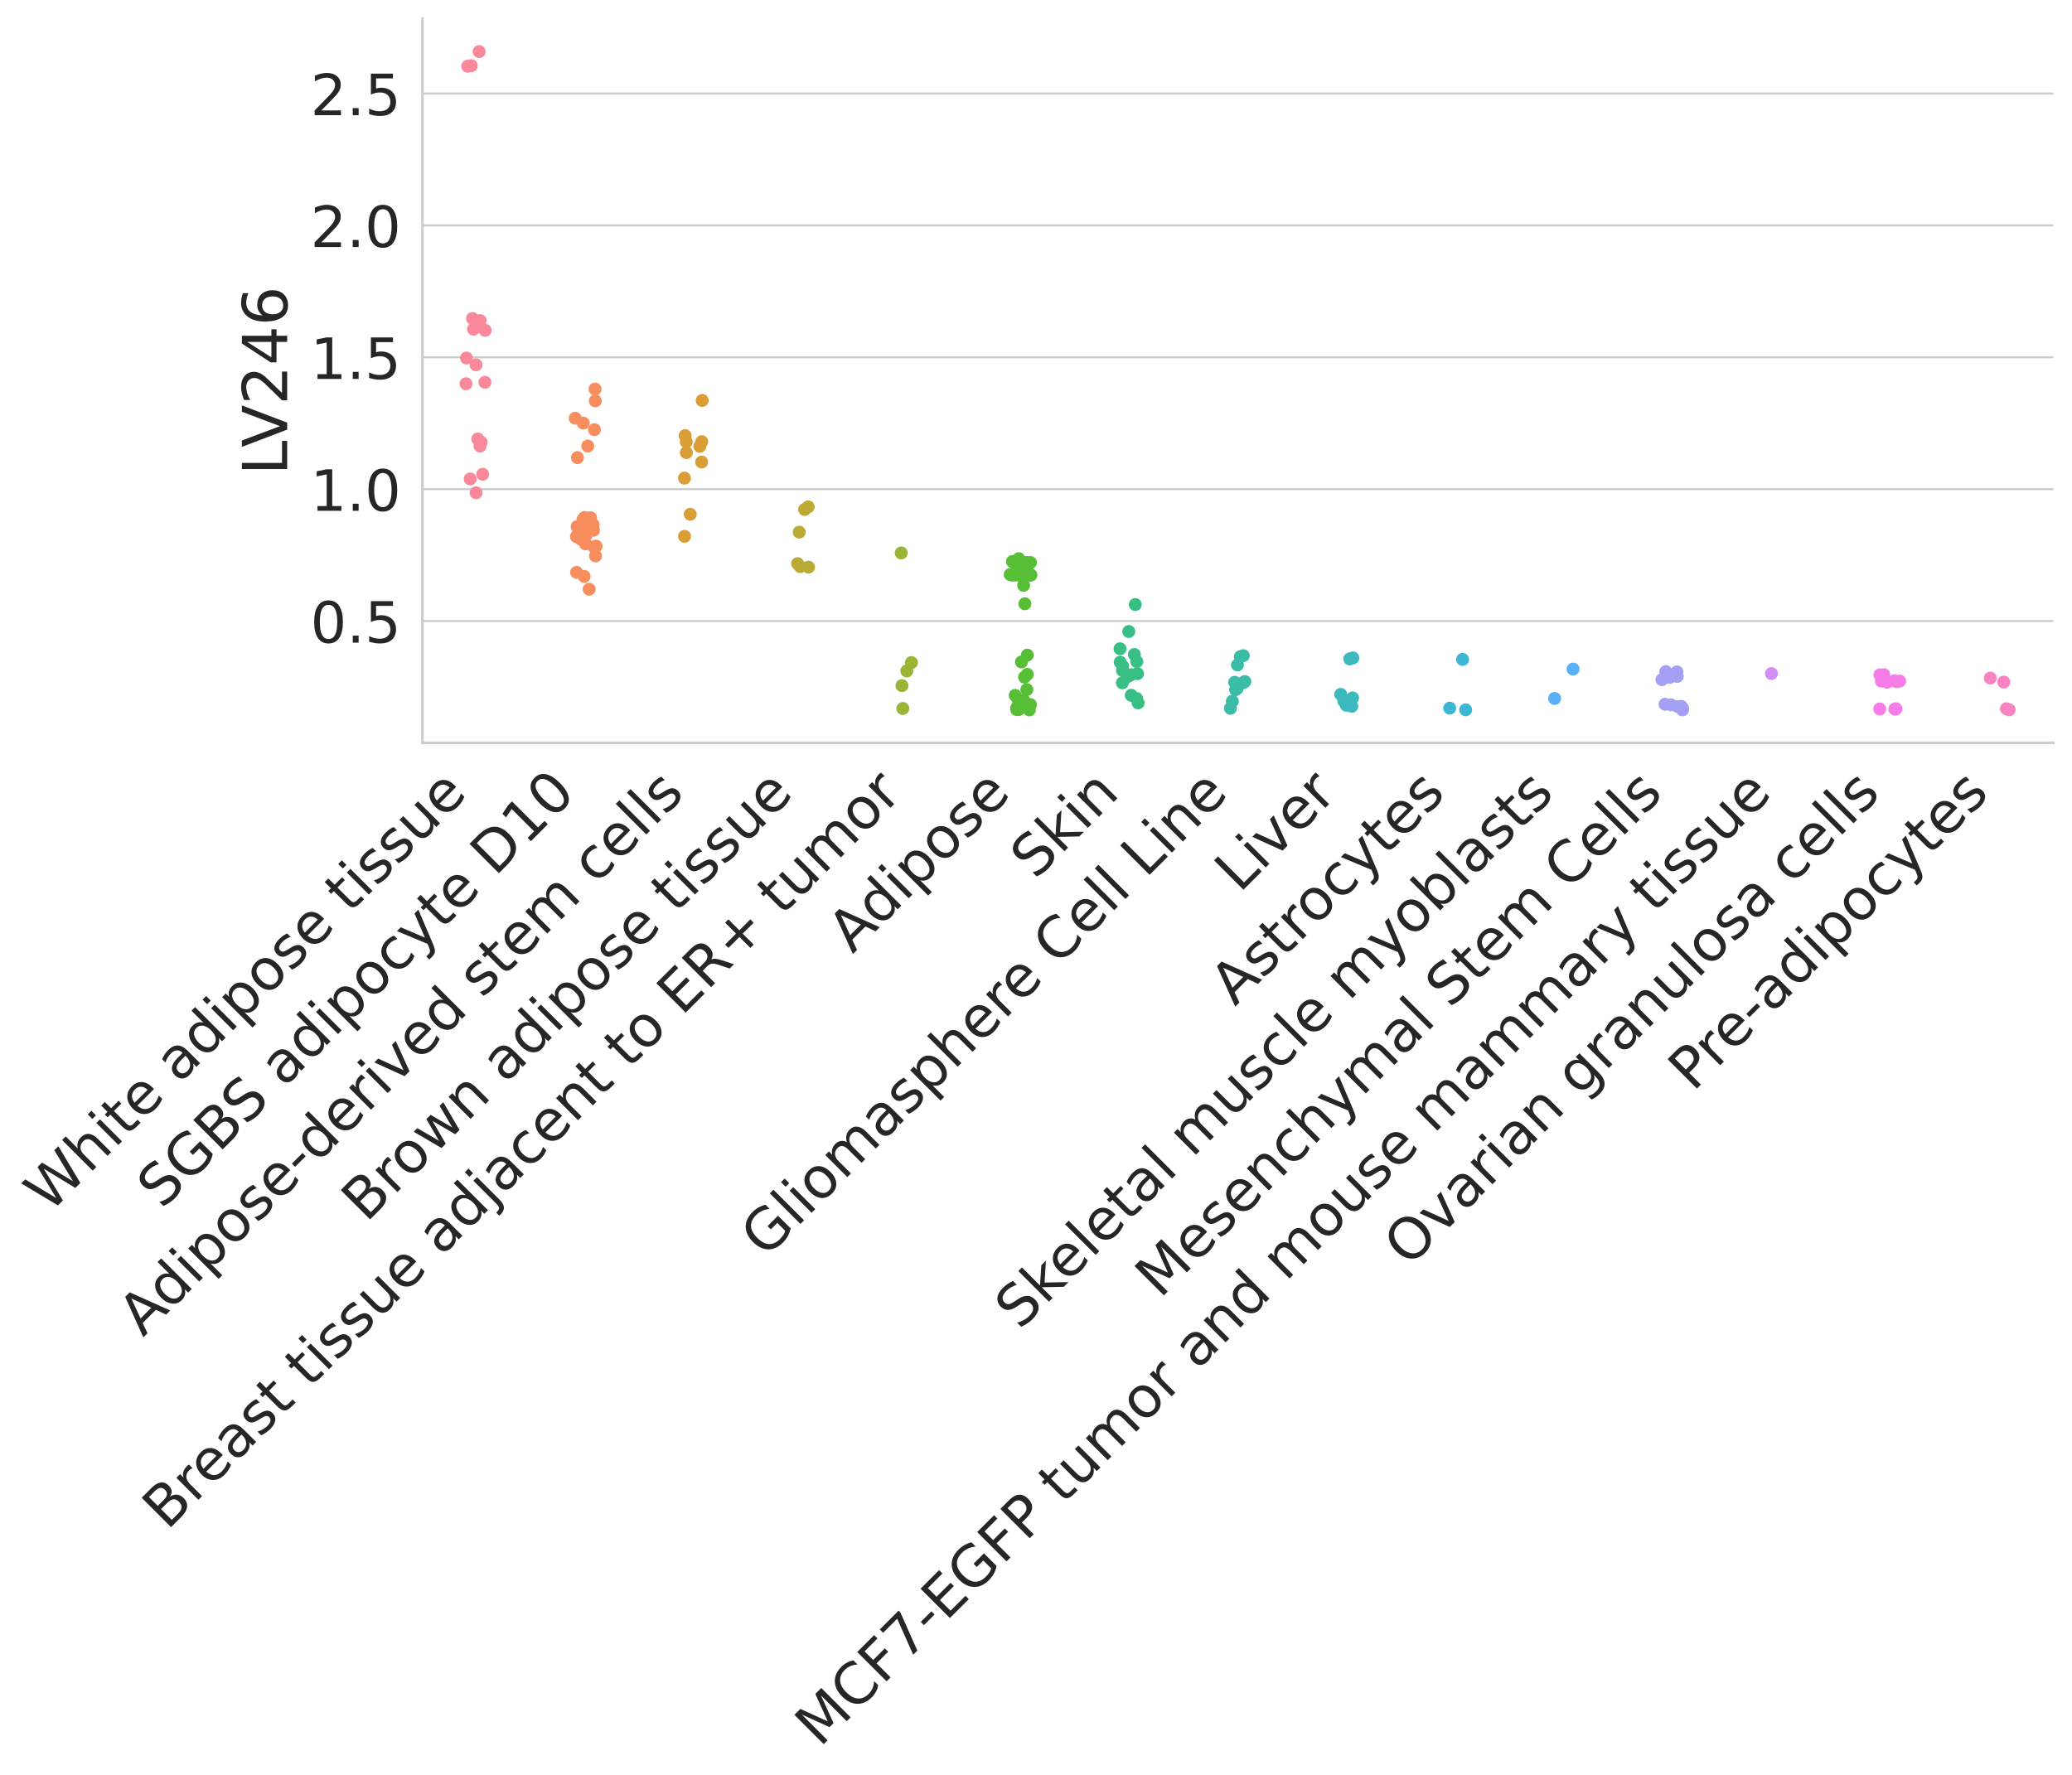 <?xml version="1.0" encoding="utf-8" standalone="no"?>
<!DOCTYPE svg PUBLIC "-//W3C//DTD SVG 1.1//EN"
  "http://www.w3.org/Graphics/SVG/1.1/DTD/svg11.dtd">
<!-- Created with matplotlib (https://matplotlib.org/) -->
<svg height="685.973pt" version="1.1" viewBox="0 0 800.564 685.973" width="800.564pt" xmlns="http://www.w3.org/2000/svg" xmlns:xlink="http://www.w3.org/1999/xlink">
 <defs>
  <style type="text/css">*{stroke-linecap:butt;stroke-linejoin:round;}</style>
 </defs>
 <g id="figure_1">
  <g id="patch_1">
   <path d="M 0 685.973 
L 800.564 685.973 
L 800.564 0 
L 0 0 
z
" style="fill:#ffffff;"/>
  </g>
  <g id="axes_1">
   <g id="patch_2">
    <path d="M 163.232 287.06 
L 793.364 287.06 
L 793.364 7.2 
L 163.232 7.2 
z
" style="fill:#ffffff;"/>
   </g>
   <g id="matplotlib.axis_1">
    <g id="xtick_1">
     <g id="text_1">
      <!-- White adipose tissue -->
      <g style="fill:#262626;" transform="translate(19.02 469.161)rotate(-45)scale(0.22 -0.22)">
       <defs>
        <path d="M 3.328 72.906 
L 13.281 72.906 
L 28.609 11.281 
L 43.891 72.906 
L 54.984 72.906 
L 70.312 11.281 
L 85.594 72.906 
L 95.609 72.906 
L 77.297 0 
L 64.891 0 
L 49.516 63.281 
L 33.984 0 
L 21.578 0 
z
" id="DejaVuSans-87"/>
        <path d="M 54.891 33.016 
L 54.891 0 
L 45.906 0 
L 45.906 32.719 
Q 45.906 40.484 42.875 44.328 
Q 39.844 48.188 33.797 48.188 
Q 26.516 48.188 22.312 43.547 
Q 18.109 38.922 18.109 30.906 
L 18.109 0 
L 9.078 0 
L 9.078 75.984 
L 18.109 75.984 
L 18.109 46.188 
Q 21.344 51.125 25.703 53.562 
Q 30.078 56 35.797 56 
Q 45.219 56 50.047 50.172 
Q 54.891 44.344 54.891 33.016 
z
" id="DejaVuSans-104"/>
        <path d="M 9.422 54.688 
L 18.406 54.688 
L 18.406 0 
L 9.422 0 
z
M 9.422 75.984 
L 18.406 75.984 
L 18.406 64.594 
L 9.422 64.594 
z
" id="DejaVuSans-105"/>
        <path d="M 18.312 70.219 
L 18.312 54.688 
L 36.812 54.688 
L 36.812 47.703 
L 18.312 47.703 
L 18.312 18.016 
Q 18.312 11.328 20.141 9.422 
Q 21.969 7.516 27.594 7.516 
L 36.812 7.516 
L 36.812 0 
L 27.594 0 
Q 17.188 0 13.234 3.875 
Q 9.281 7.766 9.281 18.016 
L 9.281 47.703 
L 2.688 47.703 
L 2.688 54.688 
L 9.281 54.688 
L 9.281 70.219 
z
" id="DejaVuSans-116"/>
        <path d="M 56.203 29.594 
L 56.203 25.203 
L 14.891 25.203 
Q 15.484 15.922 20.484 11.062 
Q 25.484 6.203 34.422 6.203 
Q 39.594 6.203 44.453 7.469 
Q 49.312 8.734 54.109 11.281 
L 54.109 2.781 
Q 49.266 0.734 44.188 -0.344 
Q 39.109 -1.422 33.891 -1.422 
Q 20.797 -1.422 13.156 6.188 
Q 5.516 13.812 5.516 26.812 
Q 5.516 40.234 12.766 48.109 
Q 20.016 56 32.328 56 
Q 43.359 56 49.781 48.891 
Q 56.203 41.797 56.203 29.594 
z
M 47.219 32.234 
Q 47.125 39.594 43.094 43.984 
Q 39.062 48.391 32.422 48.391 
Q 24.906 48.391 20.391 44.141 
Q 15.875 39.891 15.188 32.172 
z
" id="DejaVuSans-101"/>
        <path id="DejaVuSans-32"/>
        <path d="M 34.281 27.484 
Q 23.391 27.484 19.188 25 
Q 14.984 22.516 14.984 16.5 
Q 14.984 11.719 18.141 8.906 
Q 21.297 6.109 26.703 6.109 
Q 34.188 6.109 38.703 11.406 
Q 43.219 16.703 43.219 25.484 
L 43.219 27.484 
z
M 52.203 31.203 
L 52.203 0 
L 43.219 0 
L 43.219 8.297 
Q 40.141 3.328 35.547 0.953 
Q 30.953 -1.422 24.312 -1.422 
Q 15.922 -1.422 10.953 3.297 
Q 6 8.016 6 15.922 
Q 6 25.141 12.172 29.828 
Q 18.359 34.516 30.609 34.516 
L 43.219 34.516 
L 43.219 35.406 
Q 43.219 41.609 39.141 45 
Q 35.062 48.391 27.688 48.391 
Q 23 48.391 18.547 47.266 
Q 14.109 46.141 10.016 43.891 
L 10.016 52.203 
Q 14.938 54.109 19.578 55.047 
Q 24.219 56 28.609 56 
Q 40.484 56 46.344 49.844 
Q 52.203 43.703 52.203 31.203 
z
" id="DejaVuSans-97"/>
        <path d="M 45.406 46.391 
L 45.406 75.984 
L 54.391 75.984 
L 54.391 0 
L 45.406 0 
L 45.406 8.203 
Q 42.578 3.328 38.25 0.953 
Q 33.938 -1.422 27.875 -1.422 
Q 17.969 -1.422 11.734 6.484 
Q 5.516 14.406 5.516 27.297 
Q 5.516 40.188 11.734 48.094 
Q 17.969 56 27.875 56 
Q 33.938 56 38.25 53.625 
Q 42.578 51.266 45.406 46.391 
z
M 14.797 27.297 
Q 14.797 17.391 18.875 11.75 
Q 22.953 6.109 30.078 6.109 
Q 37.203 6.109 41.297 11.75 
Q 45.406 17.391 45.406 27.297 
Q 45.406 37.203 41.297 42.844 
Q 37.203 48.484 30.078 48.484 
Q 22.953 48.484 18.875 42.844 
Q 14.797 37.203 14.797 27.297 
z
" id="DejaVuSans-100"/>
        <path d="M 18.109 8.203 
L 18.109 -20.797 
L 9.078 -20.797 
L 9.078 54.688 
L 18.109 54.688 
L 18.109 46.391 
Q 20.953 51.266 25.266 53.625 
Q 29.594 56 35.594 56 
Q 45.562 56 51.781 48.094 
Q 58.016 40.188 58.016 27.297 
Q 58.016 14.406 51.781 6.484 
Q 45.562 -1.422 35.594 -1.422 
Q 29.594 -1.422 25.266 0.953 
Q 20.953 3.328 18.109 8.203 
z
M 48.688 27.297 
Q 48.688 37.203 44.609 42.844 
Q 40.531 48.484 33.406 48.484 
Q 26.266 48.484 22.188 42.844 
Q 18.109 37.203 18.109 27.297 
Q 18.109 17.391 22.188 11.75 
Q 26.266 6.109 33.406 6.109 
Q 40.531 6.109 44.609 11.75 
Q 48.688 17.391 48.688 27.297 
z
" id="DejaVuSans-112"/>
        <path d="M 30.609 48.391 
Q 23.391 48.391 19.188 42.75 
Q 14.984 37.109 14.984 27.297 
Q 14.984 17.484 19.156 11.844 
Q 23.344 6.203 30.609 6.203 
Q 37.797 6.203 41.984 11.859 
Q 46.188 17.531 46.188 27.297 
Q 46.188 37.016 41.984 42.703 
Q 37.797 48.391 30.609 48.391 
z
M 30.609 56 
Q 42.328 56 49.016 48.375 
Q 55.719 40.766 55.719 27.297 
Q 55.719 13.875 49.016 6.219 
Q 42.328 -1.422 30.609 -1.422 
Q 18.844 -1.422 12.172 6.219 
Q 5.516 13.875 5.516 27.297 
Q 5.516 40.766 12.172 48.375 
Q 18.844 56 30.609 56 
z
" id="DejaVuSans-111"/>
        <path d="M 44.281 53.078 
L 44.281 44.578 
Q 40.484 46.531 36.375 47.5 
Q 32.281 48.484 27.875 48.484 
Q 21.188 48.484 17.844 46.438 
Q 14.5 44.391 14.5 40.281 
Q 14.5 37.156 16.891 35.375 
Q 19.281 33.594 26.516 31.984 
L 29.594 31.297 
Q 39.156 29.25 43.188 25.516 
Q 47.219 21.781 47.219 15.094 
Q 47.219 7.469 41.188 3.016 
Q 35.156 -1.422 24.609 -1.422 
Q 20.219 -1.422 15.453 -0.562 
Q 10.688 0.297 5.422 2 
L 5.422 11.281 
Q 10.406 8.688 15.234 7.391 
Q 20.062 6.109 24.812 6.109 
Q 31.156 6.109 34.562 8.281 
Q 37.984 10.453 37.984 14.406 
Q 37.984 18.062 35.516 20.016 
Q 33.062 21.969 24.703 23.781 
L 21.578 24.516 
Q 13.234 26.266 9.516 29.906 
Q 5.812 33.547 5.812 39.891 
Q 5.812 47.609 11.281 51.797 
Q 16.75 56 26.812 56 
Q 31.781 56 36.172 55.266 
Q 40.578 54.547 44.281 53.078 
z
" id="DejaVuSans-115"/>
        <path d="M 8.5 21.578 
L 8.5 54.688 
L 17.484 54.688 
L 17.484 21.922 
Q 17.484 14.156 20.5 10.266 
Q 23.531 6.391 29.594 6.391 
Q 36.859 6.391 41.078 11.031 
Q 45.312 15.672 45.312 23.688 
L 45.312 54.688 
L 54.297 54.688 
L 54.297 0 
L 45.312 0 
L 45.312 8.406 
Q 42.047 3.422 37.719 1 
Q 33.406 -1.422 27.688 -1.422 
Q 18.266 -1.422 13.375 4.438 
Q 8.5 10.297 8.5 21.578 
z
M 31.109 56 
z
" id="DejaVuSans-117"/>
       </defs>
       <use xlink:href="#DejaVuSans-87"/>
       <use x="98.877" xlink:href="#DejaVuSans-104"/>
       <use x="162.256" xlink:href="#DejaVuSans-105"/>
       <use x="190.039" xlink:href="#DejaVuSans-116"/>
       <use x="229.248" xlink:href="#DejaVuSans-101"/>
       <use x="290.771" xlink:href="#DejaVuSans-32"/>
       <use x="322.559" xlink:href="#DejaVuSans-97"/>
       <use x="383.838" xlink:href="#DejaVuSans-100"/>
       <use x="447.314" xlink:href="#DejaVuSans-105"/>
       <use x="475.098" xlink:href="#DejaVuSans-112"/>
       <use x="538.574" xlink:href="#DejaVuSans-111"/>
       <use x="599.756" xlink:href="#DejaVuSans-115"/>
       <use x="651.855" xlink:href="#DejaVuSans-101"/>
       <use x="713.379" xlink:href="#DejaVuSans-32"/>
       <use x="745.166" xlink:href="#DejaVuSans-116"/>
       <use x="784.375" xlink:href="#DejaVuSans-105"/>
       <use x="812.158" xlink:href="#DejaVuSans-115"/>
       <use x="864.258" xlink:href="#DejaVuSans-115"/>
       <use x="916.357" xlink:href="#DejaVuSans-117"/>
       <use x="979.736" xlink:href="#DejaVuSans-101"/>
      </g>
     </g>
    </g>
    <g id="xtick_2">
     <g id="text_2">
      <!-- SGBS adipocyte D10 -->
      <g style="fill:#262626;" transform="translate(62.585 467.605)rotate(-45)scale(0.22 -0.22)">
       <defs>
        <path d="M 53.516 70.516 
L 53.516 60.891 
Q 47.906 63.578 42.922 64.891 
Q 37.938 66.219 33.297 66.219 
Q 25.25 66.219 20.875 63.094 
Q 16.5 59.969 16.5 54.203 
Q 16.5 49.359 19.406 46.891 
Q 22.312 44.438 30.422 42.922 
L 36.375 41.703 
Q 47.406 39.594 52.656 34.297 
Q 57.906 29 57.906 20.125 
Q 57.906 9.516 50.797 4.047 
Q 43.703 -1.422 29.984 -1.422 
Q 24.812 -1.422 18.969 -0.25 
Q 13.141 0.922 6.891 3.219 
L 6.891 13.375 
Q 12.891 10.016 18.656 8.297 
Q 24.422 6.594 29.984 6.594 
Q 38.422 6.594 43.016 9.906 
Q 47.609 13.234 47.609 19.391 
Q 47.609 24.75 44.312 27.781 
Q 41.016 30.812 33.5 32.328 
L 27.484 33.5 
Q 16.453 35.688 11.516 40.375 
Q 6.594 45.062 6.594 53.422 
Q 6.594 63.094 13.406 68.656 
Q 20.219 74.219 32.172 74.219 
Q 37.312 74.219 42.625 73.281 
Q 47.953 72.359 53.516 70.516 
z
" id="DejaVuSans-83"/>
        <path d="M 59.516 10.406 
L 59.516 29.984 
L 43.406 29.984 
L 43.406 38.094 
L 69.281 38.094 
L 69.281 6.781 
Q 63.578 2.734 56.688 0.656 
Q 49.812 -1.422 42 -1.422 
Q 24.906 -1.422 15.25 8.562 
Q 5.609 18.562 5.609 36.375 
Q 5.609 54.25 15.25 64.234 
Q 24.906 74.219 42 74.219 
Q 49.125 74.219 55.547 72.453 
Q 61.969 70.703 67.391 67.281 
L 67.391 56.781 
Q 61.922 61.422 55.766 63.766 
Q 49.609 66.109 42.828 66.109 
Q 29.438 66.109 22.719 58.641 
Q 16.016 51.172 16.016 36.375 
Q 16.016 21.625 22.719 14.156 
Q 29.438 6.688 42.828 6.688 
Q 48.047 6.688 52.141 7.594 
Q 56.25 8.5 59.516 10.406 
z
" id="DejaVuSans-71"/>
        <path d="M 19.672 34.812 
L 19.672 8.109 
L 35.5 8.109 
Q 43.453 8.109 47.281 11.406 
Q 51.125 14.703 51.125 21.484 
Q 51.125 28.328 47.281 31.562 
Q 43.453 34.812 35.5 34.812 
z
M 19.672 64.797 
L 19.672 42.828 
L 34.281 42.828 
Q 41.5 42.828 45.031 45.531 
Q 48.578 48.25 48.578 53.812 
Q 48.578 59.328 45.031 62.062 
Q 41.5 64.797 34.281 64.797 
z
M 9.812 72.906 
L 35.016 72.906 
Q 46.297 72.906 52.391 68.219 
Q 58.5 63.531 58.5 54.891 
Q 58.5 48.188 55.375 44.234 
Q 52.25 40.281 46.188 39.312 
Q 53.469 37.75 57.5 32.781 
Q 61.531 27.828 61.531 20.406 
Q 61.531 10.641 54.891 5.312 
Q 48.25 0 35.984 0 
L 9.812 0 
z
" id="DejaVuSans-66"/>
        <path d="M 48.781 52.594 
L 48.781 44.188 
Q 44.969 46.297 41.141 47.344 
Q 37.312 48.391 33.406 48.391 
Q 24.656 48.391 19.812 42.844 
Q 14.984 37.312 14.984 27.297 
Q 14.984 17.281 19.812 11.734 
Q 24.656 6.203 33.406 6.203 
Q 37.312 6.203 41.141 7.25 
Q 44.969 8.297 48.781 10.406 
L 48.781 2.094 
Q 45.016 0.344 40.984 -0.531 
Q 36.969 -1.422 32.422 -1.422 
Q 20.062 -1.422 12.781 6.344 
Q 5.516 14.109 5.516 27.297 
Q 5.516 40.672 12.859 48.328 
Q 20.219 56 33.016 56 
Q 37.156 56 41.109 55.141 
Q 45.062 54.297 48.781 52.594 
z
" id="DejaVuSans-99"/>
        <path d="M 32.172 -5.078 
Q 28.375 -14.844 24.75 -17.812 
Q 21.141 -20.797 15.094 -20.797 
L 7.906 -20.797 
L 7.906 -13.281 
L 13.188 -13.281 
Q 16.891 -13.281 18.938 -11.516 
Q 21 -9.766 23.484 -3.219 
L 25.094 0.875 
L 2.984 54.688 
L 12.5 54.688 
L 29.594 11.922 
L 46.688 54.688 
L 56.203 54.688 
z
" id="DejaVuSans-121"/>
        <path d="M 19.672 64.797 
L 19.672 8.109 
L 31.594 8.109 
Q 46.688 8.109 53.688 14.938 
Q 60.688 21.781 60.688 36.531 
Q 60.688 51.172 53.688 57.984 
Q 46.688 64.797 31.594 64.797 
z
M 9.812 72.906 
L 30.078 72.906 
Q 51.266 72.906 61.172 64.094 
Q 71.094 55.281 71.094 36.531 
Q 71.094 17.672 61.125 8.828 
Q 51.172 0 30.078 0 
L 9.812 0 
z
" id="DejaVuSans-68"/>
        <path d="M 12.406 8.297 
L 28.516 8.297 
L 28.516 63.922 
L 10.984 60.406 
L 10.984 69.391 
L 28.422 72.906 
L 38.281 72.906 
L 38.281 8.297 
L 54.391 8.297 
L 54.391 0 
L 12.406 0 
z
" id="DejaVuSans-49"/>
        <path d="M 31.781 66.406 
Q 24.172 66.406 20.328 58.906 
Q 16.5 51.422 16.5 36.375 
Q 16.5 21.391 20.328 13.891 
Q 24.172 6.391 31.781 6.391 
Q 39.453 6.391 43.281 13.891 
Q 47.125 21.391 47.125 36.375 
Q 47.125 51.422 43.281 58.906 
Q 39.453 66.406 31.781 66.406 
z
M 31.781 74.219 
Q 44.047 74.219 50.516 64.516 
Q 56.984 54.828 56.984 36.375 
Q 56.984 17.969 50.516 8.266 
Q 44.047 -1.422 31.781 -1.422 
Q 19.531 -1.422 13.062 8.266 
Q 6.594 17.969 6.594 36.375 
Q 6.594 54.828 13.062 64.516 
Q 19.531 74.219 31.781 74.219 
z
" id="DejaVuSans-48"/>
       </defs>
       <use xlink:href="#DejaVuSans-83"/>
       <use x="63.477" xlink:href="#DejaVuSans-71"/>
       <use x="140.967" xlink:href="#DejaVuSans-66"/>
       <use x="207.82" xlink:href="#DejaVuSans-83"/>
       <use x="271.297" xlink:href="#DejaVuSans-32"/>
       <use x="303.084" xlink:href="#DejaVuSans-97"/>
       <use x="364.363" xlink:href="#DejaVuSans-100"/>
       <use x="427.84" xlink:href="#DejaVuSans-105"/>
       <use x="455.623" xlink:href="#DejaVuSans-112"/>
       <use x="519.1" xlink:href="#DejaVuSans-111"/>
       <use x="580.281" xlink:href="#DejaVuSans-99"/>
       <use x="635.262" xlink:href="#DejaVuSans-121"/>
       <use x="694.441" xlink:href="#DejaVuSans-116"/>
       <use x="733.65" xlink:href="#DejaVuSans-101"/>
       <use x="795.174" xlink:href="#DejaVuSans-32"/>
       <use x="826.961" xlink:href="#DejaVuSans-68"/>
       <use x="903.963" xlink:href="#DejaVuSans-49"/>
       <use x="967.586" xlink:href="#DejaVuSans-48"/>
      </g>
     </g>
    </g>
    <g id="xtick_3">
     <g id="text_3">
      <!-- Adipose-derived stem cells -->
      <g style="fill:#262626;" transform="translate(55.261 516.938)rotate(-45)scale(0.22 -0.22)">
       <defs>
        <path d="M 34.188 63.188 
L 20.797 26.906 
L 47.609 26.906 
z
M 28.609 72.906 
L 39.797 72.906 
L 67.578 0 
L 57.328 0 
L 50.688 18.703 
L 17.828 18.703 
L 11.188 0 
L 0.781 0 
z
" id="DejaVuSans-65"/>
        <path d="M 4.891 31.391 
L 31.203 31.391 
L 31.203 23.391 
L 4.891 23.391 
z
" id="DejaVuSans-45"/>
        <path d="M 41.109 46.297 
Q 39.594 47.172 37.812 47.578 
Q 36.031 48 33.891 48 
Q 26.266 48 22.188 43.047 
Q 18.109 38.094 18.109 28.812 
L 18.109 0 
L 9.078 0 
L 9.078 54.688 
L 18.109 54.688 
L 18.109 46.188 
Q 20.953 51.172 25.484 53.578 
Q 30.031 56 36.531 56 
Q 37.453 56 38.578 55.875 
Q 39.703 55.766 41.062 55.516 
z
" id="DejaVuSans-114"/>
        <path d="M 2.984 54.688 
L 12.5 54.688 
L 29.594 8.797 
L 46.688 54.688 
L 56.203 54.688 
L 35.688 0 
L 23.484 0 
z
" id="DejaVuSans-118"/>
        <path d="M 52 44.188 
Q 55.375 50.25 60.062 53.125 
Q 64.75 56 71.094 56 
Q 79.641 56 84.281 50.016 
Q 88.922 44.047 88.922 33.016 
L 88.922 0 
L 79.891 0 
L 79.891 32.719 
Q 79.891 40.578 77.094 44.375 
Q 74.312 48.188 68.609 48.188 
Q 61.625 48.188 57.562 43.547 
Q 53.516 38.922 53.516 30.906 
L 53.516 0 
L 44.484 0 
L 44.484 32.719 
Q 44.484 40.625 41.703 44.406 
Q 38.922 48.188 33.109 48.188 
Q 26.219 48.188 22.156 43.531 
Q 18.109 38.875 18.109 30.906 
L 18.109 0 
L 9.078 0 
L 9.078 54.688 
L 18.109 54.688 
L 18.109 46.188 
Q 21.188 51.219 25.484 53.609 
Q 29.781 56 35.688 56 
Q 41.656 56 45.828 52.969 
Q 50 49.953 52 44.188 
z
" id="DejaVuSans-109"/>
        <path d="M 9.422 75.984 
L 18.406 75.984 
L 18.406 0 
L 9.422 0 
z
" id="DejaVuSans-108"/>
       </defs>
       <use xlink:href="#DejaVuSans-65"/>
       <use x="66.658" xlink:href="#DejaVuSans-100"/>
       <use x="130.135" xlink:href="#DejaVuSans-105"/>
       <use x="157.918" xlink:href="#DejaVuSans-112"/>
       <use x="221.395" xlink:href="#DejaVuSans-111"/>
       <use x="282.576" xlink:href="#DejaVuSans-115"/>
       <use x="334.676" xlink:href="#DejaVuSans-101"/>
       <use x="396.199" xlink:href="#DejaVuSans-45"/>
       <use x="432.283" xlink:href="#DejaVuSans-100"/>
       <use x="495.76" xlink:href="#DejaVuSans-101"/>
       <use x="557.283" xlink:href="#DejaVuSans-114"/>
       <use x="598.396" xlink:href="#DejaVuSans-105"/>
       <use x="626.18" xlink:href="#DejaVuSans-118"/>
       <use x="685.359" xlink:href="#DejaVuSans-101"/>
       <use x="746.883" xlink:href="#DejaVuSans-100"/>
       <use x="810.359" xlink:href="#DejaVuSans-32"/>
       <use x="842.146" xlink:href="#DejaVuSans-115"/>
       <use x="894.246" xlink:href="#DejaVuSans-116"/>
       <use x="933.455" xlink:href="#DejaVuSans-101"/>
       <use x="994.979" xlink:href="#DejaVuSans-109"/>
       <use x="1092.391" xlink:href="#DejaVuSans-32"/>
       <use x="1124.178" xlink:href="#DejaVuSans-99"/>
       <use x="1179.158" xlink:href="#DejaVuSans-101"/>
       <use x="1240.682" xlink:href="#DejaVuSans-108"/>
       <use x="1268.465" xlink:href="#DejaVuSans-108"/>
       <use x="1296.248" xlink:href="#DejaVuSans-115"/>
      </g>
     </g>
    </g>
    <g id="xtick_4">
     <g id="text_4">
      <!-- Brown adipose tissue -->
      <g style="fill:#262626;" transform="translate(141.462 472.746)rotate(-45)scale(0.22 -0.22)">
       <defs>
        <path d="M 4.203 54.688 
L 13.188 54.688 
L 24.422 12.016 
L 35.594 54.688 
L 46.188 54.688 
L 57.422 12.016 
L 68.609 54.688 
L 77.594 54.688 
L 63.281 0 
L 52.688 0 
L 40.922 44.828 
L 29.109 0 
L 18.5 0 
z
" id="DejaVuSans-119"/>
        <path d="M 54.891 33.016 
L 54.891 0 
L 45.906 0 
L 45.906 32.719 
Q 45.906 40.484 42.875 44.328 
Q 39.844 48.188 33.797 48.188 
Q 26.516 48.188 22.312 43.547 
Q 18.109 38.922 18.109 30.906 
L 18.109 0 
L 9.078 0 
L 9.078 54.688 
L 18.109 54.688 
L 18.109 46.188 
Q 21.344 51.125 25.703 53.562 
Q 30.078 56 35.797 56 
Q 45.219 56 50.047 50.172 
Q 54.891 44.344 54.891 33.016 
z
" id="DejaVuSans-110"/>
       </defs>
       <use xlink:href="#DejaVuSans-66"/>
       <use x="68.604" xlink:href="#DejaVuSans-114"/>
       <use x="107.467" xlink:href="#DejaVuSans-111"/>
       <use x="168.648" xlink:href="#DejaVuSans-119"/>
       <use x="250.436" xlink:href="#DejaVuSans-110"/>
       <use x="313.814" xlink:href="#DejaVuSans-32"/>
       <use x="345.602" xlink:href="#DejaVuSans-97"/>
       <use x="406.881" xlink:href="#DejaVuSans-100"/>
       <use x="470.357" xlink:href="#DejaVuSans-105"/>
       <use x="498.141" xlink:href="#DejaVuSans-112"/>
       <use x="561.617" xlink:href="#DejaVuSans-111"/>
       <use x="622.799" xlink:href="#DejaVuSans-115"/>
       <use x="674.898" xlink:href="#DejaVuSans-101"/>
       <use x="736.422" xlink:href="#DejaVuSans-32"/>
       <use x="768.209" xlink:href="#DejaVuSans-116"/>
       <use x="807.418" xlink:href="#DejaVuSans-105"/>
       <use x="835.201" xlink:href="#DejaVuSans-115"/>
       <use x="887.301" xlink:href="#DejaVuSans-115"/>
       <use x="939.4" xlink:href="#DejaVuSans-117"/>
       <use x="1002.779" xlink:href="#DejaVuSans-101"/>
      </g>
     </g>
    </g>
    <g id="xtick_5">
     <g id="text_5">
      <!-- Breast tissue adjacent to ER+ tumor -->
      <g style="fill:#262626;" transform="translate(64.569 591.648)rotate(-45)scale(0.22 -0.22)">
       <defs>
        <path d="M 9.422 54.688 
L 18.406 54.688 
L 18.406 -0.984 
Q 18.406 -11.422 14.422 -16.109 
Q 10.453 -20.797 1.609 -20.797 
L -1.812 -20.797 
L -1.812 -13.188 
L 0.594 -13.188 
Q 5.719 -13.188 7.562 -10.812 
Q 9.422 -8.453 9.422 -0.984 
z
M 9.422 75.984 
L 18.406 75.984 
L 18.406 64.594 
L 9.422 64.594 
z
" id="DejaVuSans-106"/>
        <path d="M 9.812 72.906 
L 55.906 72.906 
L 55.906 64.594 
L 19.672 64.594 
L 19.672 43.016 
L 54.391 43.016 
L 54.391 34.719 
L 19.672 34.719 
L 19.672 8.297 
L 56.781 8.297 
L 56.781 0 
L 9.812 0 
z
" id="DejaVuSans-69"/>
        <path d="M 44.391 34.188 
Q 47.562 33.109 50.562 29.594 
Q 53.562 26.078 56.594 19.922 
L 66.609 0 
L 56 0 
L 46.688 18.703 
Q 43.062 26.031 39.672 28.422 
Q 36.281 30.812 30.422 30.812 
L 19.672 30.812 
L 19.672 0 
L 9.812 0 
L 9.812 72.906 
L 32.078 72.906 
Q 44.578 72.906 50.734 67.672 
Q 56.891 62.453 56.891 51.906 
Q 56.891 45.016 53.688 40.469 
Q 50.484 35.938 44.391 34.188 
z
M 19.672 64.797 
L 19.672 38.922 
L 32.078 38.922 
Q 39.203 38.922 42.844 42.219 
Q 46.484 45.516 46.484 51.906 
Q 46.484 58.297 42.844 61.547 
Q 39.203 64.797 32.078 64.797 
z
" id="DejaVuSans-82"/>
        <path d="M 46 62.703 
L 46 35.5 
L 73.188 35.5 
L 73.188 27.203 
L 46 27.203 
L 46 0 
L 37.797 0 
L 37.797 27.203 
L 10.594 27.203 
L 10.594 35.5 
L 37.797 35.5 
L 37.797 62.703 
z
" id="DejaVuSans-43"/>
       </defs>
       <use xlink:href="#DejaVuSans-66"/>
       <use x="68.604" xlink:href="#DejaVuSans-114"/>
       <use x="107.467" xlink:href="#DejaVuSans-101"/>
       <use x="168.99" xlink:href="#DejaVuSans-97"/>
       <use x="230.27" xlink:href="#DejaVuSans-115"/>
       <use x="282.369" xlink:href="#DejaVuSans-116"/>
       <use x="321.578" xlink:href="#DejaVuSans-32"/>
       <use x="353.365" xlink:href="#DejaVuSans-116"/>
       <use x="392.574" xlink:href="#DejaVuSans-105"/>
       <use x="420.357" xlink:href="#DejaVuSans-115"/>
       <use x="472.457" xlink:href="#DejaVuSans-115"/>
       <use x="524.557" xlink:href="#DejaVuSans-117"/>
       <use x="587.936" xlink:href="#DejaVuSans-101"/>
       <use x="649.459" xlink:href="#DejaVuSans-32"/>
       <use x="681.246" xlink:href="#DejaVuSans-97"/>
       <use x="742.525" xlink:href="#DejaVuSans-100"/>
       <use x="806.002" xlink:href="#DejaVuSans-106"/>
       <use x="833.785" xlink:href="#DejaVuSans-97"/>
       <use x="895.064" xlink:href="#DejaVuSans-99"/>
       <use x="950.045" xlink:href="#DejaVuSans-101"/>
       <use x="1011.568" xlink:href="#DejaVuSans-110"/>
       <use x="1074.947" xlink:href="#DejaVuSans-116"/>
       <use x="1114.156" xlink:href="#DejaVuSans-32"/>
       <use x="1145.943" xlink:href="#DejaVuSans-116"/>
       <use x="1185.152" xlink:href="#DejaVuSans-111"/>
       <use x="1246.334" xlink:href="#DejaVuSans-32"/>
       <use x="1278.121" xlink:href="#DejaVuSans-69"/>
       <use x="1341.305" xlink:href="#DejaVuSans-82"/>
       <use x="1410.787" xlink:href="#DejaVuSans-43"/>
       <use x="1494.576" xlink:href="#DejaVuSans-32"/>
       <use x="1526.363" xlink:href="#DejaVuSans-116"/>
       <use x="1565.572" xlink:href="#DejaVuSans-117"/>
       <use x="1628.951" xlink:href="#DejaVuSans-109"/>
       <use x="1726.363" xlink:href="#DejaVuSans-111"/>
       <use x="1787.545" xlink:href="#DejaVuSans-114"/>
      </g>
     </g>
    </g>
    <g id="xtick_6">
     <g id="text_6">
      <!-- Adipose -->
      <g style="fill:#262626;" transform="translate(329.408 368.818)rotate(-45)scale(0.22 -0.22)">
       <use xlink:href="#DejaVuSans-65"/>
       <use x="66.658" xlink:href="#DejaVuSans-100"/>
       <use x="130.135" xlink:href="#DejaVuSans-105"/>
       <use x="157.918" xlink:href="#DejaVuSans-112"/>
       <use x="221.395" xlink:href="#DejaVuSans-111"/>
       <use x="282.576" xlink:href="#DejaVuSans-115"/>
       <use x="334.676" xlink:href="#DejaVuSans-101"/>
      </g>
     </g>
    </g>
    <g id="xtick_7">
     <g id="text_7">
      <!-- Skin -->
      <g style="fill:#262626;" transform="translate(399.989 340.245)rotate(-45)scale(0.22 -0.22)">
       <defs>
        <path d="M 9.078 75.984 
L 18.109 75.984 
L 18.109 31.109 
L 44.922 54.688 
L 56.391 54.688 
L 27.391 29.109 
L 57.625 0 
L 45.906 0 
L 18.109 26.703 
L 18.109 0 
L 9.078 0 
z
" id="DejaVuSans-107"/>
       </defs>
       <use xlink:href="#DejaVuSans-83"/>
       <use x="63.477" xlink:href="#DejaVuSans-107"/>
       <use x="121.387" xlink:href="#DejaVuSans-105"/>
       <use x="149.17" xlink:href="#DejaVuSans-110"/>
      </g>
     </g>
    </g>
    <g id="xtick_8">
     <g id="text_8">
      <!-- Gliomasphere Cell Line -->
      <g style="fill:#262626;" transform="translate(295.746 486.496)rotate(-45)scale(0.22 -0.22)">
       <defs>
        <path d="M 64.406 67.281 
L 64.406 56.891 
Q 59.422 61.531 53.781 63.812 
Q 48.141 66.109 41.797 66.109 
Q 29.297 66.109 22.656 58.469 
Q 16.016 50.828 16.016 36.375 
Q 16.016 21.969 22.656 14.328 
Q 29.297 6.688 41.797 6.688 
Q 48.141 6.688 53.781 8.984 
Q 59.422 11.281 64.406 15.922 
L 64.406 5.609 
Q 59.234 2.094 53.438 0.328 
Q 47.656 -1.422 41.219 -1.422 
Q 24.656 -1.422 15.125 8.703 
Q 5.609 18.844 5.609 36.375 
Q 5.609 53.953 15.125 64.078 
Q 24.656 74.219 41.219 74.219 
Q 47.75 74.219 53.531 72.484 
Q 59.328 70.75 64.406 67.281 
z
" id="DejaVuSans-67"/>
        <path d="M 9.812 72.906 
L 19.672 72.906 
L 19.672 8.297 
L 55.172 8.297 
L 55.172 0 
L 9.812 0 
z
" id="DejaVuSans-76"/>
       </defs>
       <use xlink:href="#DejaVuSans-71"/>
       <use x="77.49" xlink:href="#DejaVuSans-108"/>
       <use x="105.273" xlink:href="#DejaVuSans-105"/>
       <use x="133.057" xlink:href="#DejaVuSans-111"/>
       <use x="194.238" xlink:href="#DejaVuSans-109"/>
       <use x="291.65" xlink:href="#DejaVuSans-97"/>
       <use x="352.93" xlink:href="#DejaVuSans-115"/>
       <use x="405.029" xlink:href="#DejaVuSans-112"/>
       <use x="468.506" xlink:href="#DejaVuSans-104"/>
       <use x="531.885" xlink:href="#DejaVuSans-101"/>
       <use x="593.408" xlink:href="#DejaVuSans-114"/>
       <use x="632.271" xlink:href="#DejaVuSans-101"/>
       <use x="693.795" xlink:href="#DejaVuSans-32"/>
       <use x="725.582" xlink:href="#DejaVuSans-67"/>
       <use x="795.406" xlink:href="#DejaVuSans-101"/>
       <use x="856.93" xlink:href="#DejaVuSans-108"/>
       <use x="884.713" xlink:href="#DejaVuSans-108"/>
       <use x="912.496" xlink:href="#DejaVuSans-32"/>
       <use x="944.283" xlink:href="#DejaVuSans-76"/>
       <use x="999.996" xlink:href="#DejaVuSans-105"/>
       <use x="1027.779" xlink:href="#DejaVuSans-110"/>
       <use x="1091.158" xlink:href="#DejaVuSans-101"/>
      </g>
     </g>
    </g>
    <g id="xtick_9">
     <g id="text_9">
      <!-- Liver -->
      <g style="fill:#262626;" transform="translate(478.907 345.344)rotate(-45)scale(0.22 -0.22)">
       <use xlink:href="#DejaVuSans-76"/>
       <use x="55.713" xlink:href="#DejaVuSans-105"/>
       <use x="83.496" xlink:href="#DejaVuSans-118"/>
       <use x="142.676" xlink:href="#DejaVuSans-101"/>
       <use x="204.199" xlink:href="#DejaVuSans-114"/>
      </g>
     </g>
    </g>
    <g id="xtick_10">
     <g id="text_10">
      <!-- Astrocytes -->
      <g style="fill:#262626;" transform="translate(477.137 389.123)rotate(-45)scale(0.22 -0.22)">
       <use xlink:href="#DejaVuSans-65"/>
       <use x="68.408" xlink:href="#DejaVuSans-115"/>
       <use x="120.508" xlink:href="#DejaVuSans-116"/>
       <use x="159.717" xlink:href="#DejaVuSans-114"/>
       <use x="198.58" xlink:href="#DejaVuSans-111"/>
       <use x="259.762" xlink:href="#DejaVuSans-99"/>
       <use x="314.742" xlink:href="#DejaVuSans-121"/>
       <use x="373.922" xlink:href="#DejaVuSans-116"/>
       <use x="413.131" xlink:href="#DejaVuSans-101"/>
       <use x="474.654" xlink:href="#DejaVuSans-115"/>
      </g>
     </g>
    </g>
    <g id="xtick_11">
     <g id="text_11">
      <!-- Skeletal muscle myoblasts -->
      <g style="fill:#262626;" transform="translate(393.983 514.286)rotate(-45)scale(0.22 -0.22)">
       <defs>
        <path d="M 48.688 27.297 
Q 48.688 37.203 44.609 42.844 
Q 40.531 48.484 33.406 48.484 
Q 26.266 48.484 22.188 42.844 
Q 18.109 37.203 18.109 27.297 
Q 18.109 17.391 22.188 11.75 
Q 26.266 6.109 33.406 6.109 
Q 40.531 6.109 44.609 11.75 
Q 48.688 17.391 48.688 27.297 
z
M 18.109 46.391 
Q 20.953 51.266 25.266 53.625 
Q 29.594 56 35.594 56 
Q 45.562 56 51.781 48.094 
Q 58.016 40.188 58.016 27.297 
Q 58.016 14.406 51.781 6.484 
Q 45.562 -1.422 35.594 -1.422 
Q 29.594 -1.422 25.266 0.953 
Q 20.953 3.328 18.109 8.203 
L 18.109 0 
L 9.078 0 
L 9.078 75.984 
L 18.109 75.984 
z
" id="DejaVuSans-98"/>
       </defs>
       <use xlink:href="#DejaVuSans-83"/>
       <use x="63.477" xlink:href="#DejaVuSans-107"/>
       <use x="117.762" xlink:href="#DejaVuSans-101"/>
       <use x="179.285" xlink:href="#DejaVuSans-108"/>
       <use x="207.068" xlink:href="#DejaVuSans-101"/>
       <use x="268.592" xlink:href="#DejaVuSans-116"/>
       <use x="307.801" xlink:href="#DejaVuSans-97"/>
       <use x="369.08" xlink:href="#DejaVuSans-108"/>
       <use x="396.863" xlink:href="#DejaVuSans-32"/>
       <use x="428.65" xlink:href="#DejaVuSans-109"/>
       <use x="526.062" xlink:href="#DejaVuSans-117"/>
       <use x="589.441" xlink:href="#DejaVuSans-115"/>
       <use x="641.541" xlink:href="#DejaVuSans-99"/>
       <use x="696.521" xlink:href="#DejaVuSans-108"/>
       <use x="724.305" xlink:href="#DejaVuSans-101"/>
       <use x="785.828" xlink:href="#DejaVuSans-32"/>
       <use x="817.615" xlink:href="#DejaVuSans-109"/>
       <use x="915.027" xlink:href="#DejaVuSans-121"/>
       <use x="974.207" xlink:href="#DejaVuSans-111"/>
       <use x="1035.389" xlink:href="#DejaVuSans-98"/>
       <use x="1098.865" xlink:href="#DejaVuSans-108"/>
       <use x="1126.648" xlink:href="#DejaVuSans-97"/>
       <use x="1187.928" xlink:href="#DejaVuSans-115"/>
       <use x="1240.027" xlink:href="#DejaVuSans-116"/>
       <use x="1279.236" xlink:href="#DejaVuSans-115"/>
      </g>
     </g>
    </g>
    <g id="xtick_12">
     <g id="text_12">
      <!-- Mesenchymal Stem Cells -->
      <g style="fill:#262626;" transform="translate(448.172 502.106)rotate(-45)scale(0.22 -0.22)">
       <defs>
        <path d="M 9.812 72.906 
L 24.516 72.906 
L 43.109 23.297 
L 61.812 72.906 
L 76.516 72.906 
L 76.516 0 
L 66.891 0 
L 66.891 64.016 
L 48.094 14.016 
L 38.188 14.016 
L 19.391 64.016 
L 19.391 0 
L 9.812 0 
z
" id="DejaVuSans-77"/>
       </defs>
       <use xlink:href="#DejaVuSans-77"/>
       <use x="86.279" xlink:href="#DejaVuSans-101"/>
       <use x="147.803" xlink:href="#DejaVuSans-115"/>
       <use x="199.902" xlink:href="#DejaVuSans-101"/>
       <use x="261.426" xlink:href="#DejaVuSans-110"/>
       <use x="324.805" xlink:href="#DejaVuSans-99"/>
       <use x="379.785" xlink:href="#DejaVuSans-104"/>
       <use x="443.164" xlink:href="#DejaVuSans-121"/>
       <use x="502.344" xlink:href="#DejaVuSans-109"/>
       <use x="599.756" xlink:href="#DejaVuSans-97"/>
       <use x="661.035" xlink:href="#DejaVuSans-108"/>
       <use x="688.818" xlink:href="#DejaVuSans-32"/>
       <use x="720.605" xlink:href="#DejaVuSans-83"/>
       <use x="784.082" xlink:href="#DejaVuSans-116"/>
       <use x="823.291" xlink:href="#DejaVuSans-101"/>
       <use x="884.814" xlink:href="#DejaVuSans-109"/>
       <use x="982.227" xlink:href="#DejaVuSans-32"/>
       <use x="1014.014" xlink:href="#DejaVuSans-67"/>
       <use x="1083.838" xlink:href="#DejaVuSans-101"/>
       <use x="1145.361" xlink:href="#DejaVuSans-108"/>
       <use x="1173.145" xlink:href="#DejaVuSans-108"/>
       <use x="1200.928" xlink:href="#DejaVuSans-115"/>
      </g>
     </g>
    </g>
    <g id="xtick_13">
     <g id="text_13">
      <!-- MCF7-EGFP tumor and mouse mammary tissue -->
      <g style="fill:#262626;" transform="translate(316.749 675.538)rotate(-45)scale(0.22 -0.22)">
       <defs>
        <path d="M 9.812 72.906 
L 51.703 72.906 
L 51.703 64.594 
L 19.672 64.594 
L 19.672 43.109 
L 48.578 43.109 
L 48.578 34.812 
L 19.672 34.812 
L 19.672 0 
L 9.812 0 
z
" id="DejaVuSans-70"/>
        <path d="M 8.203 72.906 
L 55.078 72.906 
L 55.078 68.703 
L 28.609 0 
L 18.312 0 
L 43.219 64.594 
L 8.203 64.594 
z
" id="DejaVuSans-55"/>
        <path d="M 19.672 64.797 
L 19.672 37.406 
L 32.078 37.406 
Q 38.969 37.406 42.719 40.969 
Q 46.484 44.531 46.484 51.125 
Q 46.484 57.672 42.719 61.234 
Q 38.969 64.797 32.078 64.797 
z
M 9.812 72.906 
L 32.078 72.906 
Q 44.344 72.906 50.609 67.359 
Q 56.891 61.812 56.891 51.125 
Q 56.891 40.328 50.609 34.812 
Q 44.344 29.297 32.078 29.297 
L 19.672 29.297 
L 19.672 0 
L 9.812 0 
z
" id="DejaVuSans-80"/>
       </defs>
       <use xlink:href="#DejaVuSans-77"/>
       <use x="86.279" xlink:href="#DejaVuSans-67"/>
       <use x="156.104" xlink:href="#DejaVuSans-70"/>
       <use x="213.623" xlink:href="#DejaVuSans-55"/>
       <use x="277.246" xlink:href="#DejaVuSans-45"/>
       <use x="313.33" xlink:href="#DejaVuSans-69"/>
       <use x="376.514" xlink:href="#DejaVuSans-71"/>
       <use x="454.004" xlink:href="#DejaVuSans-70"/>
       <use x="511.523" xlink:href="#DejaVuSans-80"/>
       <use x="571.826" xlink:href="#DejaVuSans-32"/>
       <use x="603.613" xlink:href="#DejaVuSans-116"/>
       <use x="642.822" xlink:href="#DejaVuSans-117"/>
       <use x="706.201" xlink:href="#DejaVuSans-109"/>
       <use x="803.613" xlink:href="#DejaVuSans-111"/>
       <use x="864.795" xlink:href="#DejaVuSans-114"/>
       <use x="905.908" xlink:href="#DejaVuSans-32"/>
       <use x="937.695" xlink:href="#DejaVuSans-97"/>
       <use x="998.975" xlink:href="#DejaVuSans-110"/>
       <use x="1062.354" xlink:href="#DejaVuSans-100"/>
       <use x="1125.83" xlink:href="#DejaVuSans-32"/>
       <use x="1157.617" xlink:href="#DejaVuSans-109"/>
       <use x="1255.029" xlink:href="#DejaVuSans-111"/>
       <use x="1316.211" xlink:href="#DejaVuSans-117"/>
       <use x="1379.59" xlink:href="#DejaVuSans-115"/>
       <use x="1431.689" xlink:href="#DejaVuSans-101"/>
       <use x="1493.213" xlink:href="#DejaVuSans-32"/>
       <use x="1525" xlink:href="#DejaVuSans-109"/>
       <use x="1622.412" xlink:href="#DejaVuSans-97"/>
       <use x="1683.691" xlink:href="#DejaVuSans-109"/>
       <use x="1781.104" xlink:href="#DejaVuSans-109"/>
       <use x="1878.516" xlink:href="#DejaVuSans-97"/>
       <use x="1939.795" xlink:href="#DejaVuSans-114"/>
       <use x="1980.908" xlink:href="#DejaVuSans-121"/>
       <use x="2040.088" xlink:href="#DejaVuSans-32"/>
       <use x="2071.875" xlink:href="#DejaVuSans-116"/>
       <use x="2111.084" xlink:href="#DejaVuSans-105"/>
       <use x="2138.867" xlink:href="#DejaVuSans-115"/>
       <use x="2190.967" xlink:href="#DejaVuSans-115"/>
       <use x="2243.066" xlink:href="#DejaVuSans-117"/>
       <use x="2306.445" xlink:href="#DejaVuSans-101"/>
      </g>
     </g>
    </g>
    <g id="xtick_14">
     <g id="text_14">
      <!-- Ovarian granulosa cells -->
      <g style="fill:#262626;" transform="translate(544.26 490.036)rotate(-45)scale(0.22 -0.22)">
       <defs>
        <path d="M 39.406 66.219 
Q 28.656 66.219 22.328 58.203 
Q 16.016 50.203 16.016 36.375 
Q 16.016 22.609 22.328 14.594 
Q 28.656 6.594 39.406 6.594 
Q 50.141 6.594 56.422 14.594 
Q 62.703 22.609 62.703 36.375 
Q 62.703 50.203 56.422 58.203 
Q 50.141 66.219 39.406 66.219 
z
M 39.406 74.219 
Q 54.734 74.219 63.906 63.938 
Q 73.094 53.656 73.094 36.375 
Q 73.094 19.141 63.906 8.859 
Q 54.734 -1.422 39.406 -1.422 
Q 24.031 -1.422 14.812 8.828 
Q 5.609 19.094 5.609 36.375 
Q 5.609 53.656 14.812 63.938 
Q 24.031 74.219 39.406 74.219 
z
" id="DejaVuSans-79"/>
        <path d="M 45.406 27.984 
Q 45.406 37.75 41.375 43.109 
Q 37.359 48.484 30.078 48.484 
Q 22.859 48.484 18.828 43.109 
Q 14.797 37.75 14.797 27.984 
Q 14.797 18.266 18.828 12.891 
Q 22.859 7.516 30.078 7.516 
Q 37.359 7.516 41.375 12.891 
Q 45.406 18.266 45.406 27.984 
z
M 54.391 6.781 
Q 54.391 -7.172 48.188 -13.984 
Q 42 -20.797 29.203 -20.797 
Q 24.469 -20.797 20.266 -20.094 
Q 16.062 -19.391 12.109 -17.922 
L 12.109 -9.188 
Q 16.062 -11.328 19.922 -12.344 
Q 23.781 -13.375 27.781 -13.375 
Q 36.625 -13.375 41.016 -8.766 
Q 45.406 -4.156 45.406 5.172 
L 45.406 9.625 
Q 42.625 4.781 38.281 2.391 
Q 33.938 0 27.875 0 
Q 17.828 0 11.672 7.656 
Q 5.516 15.328 5.516 27.984 
Q 5.516 40.672 11.672 48.328 
Q 17.828 56 27.875 56 
Q 33.938 56 38.281 53.609 
Q 42.625 51.219 45.406 46.391 
L 45.406 54.688 
L 54.391 54.688 
z
" id="DejaVuSans-103"/>
       </defs>
       <use xlink:href="#DejaVuSans-79"/>
       <use x="78.711" xlink:href="#DejaVuSans-118"/>
       <use x="137.891" xlink:href="#DejaVuSans-97"/>
       <use x="199.17" xlink:href="#DejaVuSans-114"/>
       <use x="240.283" xlink:href="#DejaVuSans-105"/>
       <use x="268.066" xlink:href="#DejaVuSans-97"/>
       <use x="329.346" xlink:href="#DejaVuSans-110"/>
       <use x="392.725" xlink:href="#DejaVuSans-32"/>
       <use x="424.512" xlink:href="#DejaVuSans-103"/>
       <use x="487.988" xlink:href="#DejaVuSans-114"/>
       <use x="529.102" xlink:href="#DejaVuSans-97"/>
       <use x="590.381" xlink:href="#DejaVuSans-110"/>
       <use x="653.76" xlink:href="#DejaVuSans-117"/>
       <use x="717.139" xlink:href="#DejaVuSans-108"/>
       <use x="744.922" xlink:href="#DejaVuSans-111"/>
       <use x="806.104" xlink:href="#DejaVuSans-115"/>
       <use x="858.203" xlink:href="#DejaVuSans-97"/>
       <use x="919.482" xlink:href="#DejaVuSans-32"/>
       <use x="951.27" xlink:href="#DejaVuSans-99"/>
       <use x="1006.25" xlink:href="#DejaVuSans-101"/>
       <use x="1067.773" xlink:href="#DejaVuSans-108"/>
       <use x="1095.557" xlink:href="#DejaVuSans-108"/>
       <use x="1123.34" xlink:href="#DejaVuSans-115"/>
      </g>
     </g>
    </g>
    <g id="xtick_15">
     <g id="text_15">
      <!-- Pre-adipocytes -->
      <g style="fill:#262626;" transform="translate(654.126 422.178)rotate(-45)scale(0.22 -0.22)">
       <use xlink:href="#DejaVuSans-80"/>
       <use x="58.553" xlink:href="#DejaVuSans-114"/>
       <use x="97.416" xlink:href="#DejaVuSans-101"/>
       <use x="158.939" xlink:href="#DejaVuSans-45"/>
       <use x="195.023" xlink:href="#DejaVuSans-97"/>
       <use x="256.303" xlink:href="#DejaVuSans-100"/>
       <use x="319.779" xlink:href="#DejaVuSans-105"/>
       <use x="347.562" xlink:href="#DejaVuSans-112"/>
       <use x="411.039" xlink:href="#DejaVuSans-111"/>
       <use x="472.221" xlink:href="#DejaVuSans-99"/>
       <use x="527.201" xlink:href="#DejaVuSans-121"/>
       <use x="586.381" xlink:href="#DejaVuSans-116"/>
       <use x="625.59" xlink:href="#DejaVuSans-101"/>
       <use x="687.113" xlink:href="#DejaVuSans-115"/>
      </g>
     </g>
    </g>
   </g>
   <g id="matplotlib.axis_2">
    <g id="ytick_1">
     <g id="line2d_1">
      <path clip-path="url(#pe196fbefce)" d="M 163.232 239.987 
L 793.364 239.987 
" style="fill:none;stroke:#cccccc;stroke-linecap:round;stroke-width:0.8;"/>
     </g>
     <g id="text_16">
      <!-- 0.5 -->
      <g style="fill:#262626;" transform="translate(119.945 248.346)scale(0.22 -0.22)">
       <defs>
        <path d="M 10.688 12.406 
L 21 12.406 
L 21 0 
L 10.688 0 
z
" id="DejaVuSans-46"/>
        <path d="M 10.797 72.906 
L 49.516 72.906 
L 49.516 64.594 
L 19.828 64.594 
L 19.828 46.734 
Q 21.969 47.469 24.109 47.828 
Q 26.266 48.188 28.422 48.188 
Q 40.625 48.188 47.75 41.5 
Q 54.891 34.812 54.891 23.391 
Q 54.891 11.625 47.562 5.094 
Q 40.234 -1.422 26.906 -1.422 
Q 22.312 -1.422 17.547 -0.641 
Q 12.797 0.141 7.719 1.703 
L 7.719 11.625 
Q 12.109 9.234 16.797 8.062 
Q 21.484 6.891 26.703 6.891 
Q 35.156 6.891 40.078 11.328 
Q 45.016 15.766 45.016 23.391 
Q 45.016 31 40.078 35.438 
Q 35.156 39.891 26.703 39.891 
Q 22.75 39.891 18.812 39.016 
Q 14.891 38.141 10.797 36.281 
z
" id="DejaVuSans-53"/>
       </defs>
       <use xlink:href="#DejaVuSans-48"/>
       <use x="63.623" xlink:href="#DejaVuSans-46"/>
       <use x="95.41" xlink:href="#DejaVuSans-53"/>
      </g>
     </g>
    </g>
    <g id="ytick_2">
     <g id="line2d_2">
      <path clip-path="url(#pe196fbefce)" d="M 163.232 189.027 
L 793.364 189.027 
" style="fill:none;stroke:#cccccc;stroke-linecap:round;stroke-width:0.8;"/>
     </g>
     <g id="text_17">
      <!-- 1.0 -->
      <g style="fill:#262626;" transform="translate(119.945 197.386)scale(0.22 -0.22)">
       <use xlink:href="#DejaVuSans-49"/>
       <use x="63.623" xlink:href="#DejaVuSans-46"/>
       <use x="95.41" xlink:href="#DejaVuSans-48"/>
      </g>
     </g>
    </g>
    <g id="ytick_3">
     <g id="line2d_3">
      <path clip-path="url(#pe196fbefce)" d="M 163.232 138.067 
L 793.364 138.067 
" style="fill:none;stroke:#cccccc;stroke-linecap:round;stroke-width:0.8;"/>
     </g>
     <g id="text_18">
      <!-- 1.5 -->
      <g style="fill:#262626;" transform="translate(119.945 146.425)scale(0.22 -0.22)">
       <use xlink:href="#DejaVuSans-49"/>
       <use x="63.623" xlink:href="#DejaVuSans-46"/>
       <use x="95.41" xlink:href="#DejaVuSans-53"/>
      </g>
     </g>
    </g>
    <g id="ytick_4">
     <g id="line2d_4">
      <path clip-path="url(#pe196fbefce)" d="M 163.232 87.107 
L 793.364 87.107 
" style="fill:none;stroke:#cccccc;stroke-linecap:round;stroke-width:0.8;"/>
     </g>
     <g id="text_19">
      <!-- 2.0 -->
      <g style="fill:#262626;" transform="translate(119.945 95.465)scale(0.22 -0.22)">
       <defs>
        <path d="M 19.188 8.297 
L 53.609 8.297 
L 53.609 0 
L 7.328 0 
L 7.328 8.297 
Q 12.938 14.109 22.625 23.891 
Q 32.328 33.688 34.812 36.531 
Q 39.547 41.844 41.422 45.531 
Q 43.312 49.219 43.312 52.781 
Q 43.312 58.594 39.234 62.25 
Q 35.156 65.922 28.609 65.922 
Q 23.969 65.922 18.812 64.312 
Q 13.672 62.703 7.812 59.422 
L 7.812 69.391 
Q 13.766 71.781 18.938 73 
Q 24.125 74.219 28.422 74.219 
Q 39.75 74.219 46.484 68.547 
Q 53.219 62.891 53.219 53.422 
Q 53.219 48.922 51.531 44.891 
Q 49.859 40.875 45.406 35.406 
Q 44.188 33.984 37.641 27.219 
Q 31.109 20.453 19.188 8.297 
z
" id="DejaVuSans-50"/>
       </defs>
       <use xlink:href="#DejaVuSans-50"/>
       <use x="63.623" xlink:href="#DejaVuSans-46"/>
       <use x="95.41" xlink:href="#DejaVuSans-48"/>
      </g>
     </g>
    </g>
    <g id="ytick_5">
     <g id="line2d_5">
      <path clip-path="url(#pe196fbefce)" d="M 163.232 36.147 
L 793.364 36.147 
" style="fill:none;stroke:#cccccc;stroke-linecap:round;stroke-width:0.8;"/>
     </g>
     <g id="text_20">
      <!-- 2.5 -->
      <g style="fill:#262626;" transform="translate(119.945 44.505)scale(0.22 -0.22)">
       <use xlink:href="#DejaVuSans-50"/>
       <use x="63.623" xlink:href="#DejaVuSans-46"/>
       <use x="95.41" xlink:href="#DejaVuSans-53"/>
      </g>
     </g>
    </g>
    <g id="text_21">
     <!-- LV246 -->
     <g style="fill:#262626;" transform="translate(110.954 183.61)rotate(-90)scale(0.24 -0.24)">
      <defs>
       <path d="M 28.609 0 
L 0.781 72.906 
L 11.078 72.906 
L 34.188 11.531 
L 57.328 72.906 
L 67.578 72.906 
L 39.797 0 
z
" id="DejaVuSans-86"/>
       <path d="M 37.797 64.312 
L 12.891 25.391 
L 37.797 25.391 
z
M 35.203 72.906 
L 47.609 72.906 
L 47.609 25.391 
L 58.016 25.391 
L 58.016 17.188 
L 47.609 17.188 
L 47.609 0 
L 37.797 0 
L 37.797 17.188 
L 4.891 17.188 
L 4.891 26.703 
z
" id="DejaVuSans-52"/>
       <path d="M 33.016 40.375 
Q 26.375 40.375 22.484 35.828 
Q 18.609 31.297 18.609 23.391 
Q 18.609 15.531 22.484 10.953 
Q 26.375 6.391 33.016 6.391 
Q 39.656 6.391 43.531 10.953 
Q 47.406 15.531 47.406 23.391 
Q 47.406 31.297 43.531 35.828 
Q 39.656 40.375 33.016 40.375 
z
M 52.594 71.297 
L 52.594 62.312 
Q 48.875 64.062 45.094 64.984 
Q 41.312 65.922 37.594 65.922 
Q 27.828 65.922 22.672 59.328 
Q 17.531 52.734 16.797 39.406 
Q 19.672 43.656 24.016 45.922 
Q 28.375 48.188 33.594 48.188 
Q 44.578 48.188 50.953 41.516 
Q 57.328 34.859 57.328 23.391 
Q 57.328 12.156 50.688 5.359 
Q 44.047 -1.422 33.016 -1.422 
Q 20.359 -1.422 13.672 8.266 
Q 6.984 17.969 6.984 36.375 
Q 6.984 53.656 15.188 63.938 
Q 23.391 74.219 37.203 74.219 
Q 40.922 74.219 44.703 73.484 
Q 48.484 72.75 52.594 71.297 
z
" id="DejaVuSans-54"/>
      </defs>
      <use xlink:href="#DejaVuSans-76"/>
      <use x="44.713" xlink:href="#DejaVuSans-86"/>
      <use x="113.121" xlink:href="#DejaVuSans-50"/>
      <use x="176.744" xlink:href="#DejaVuSans-52"/>
      <use x="240.367" xlink:href="#DejaVuSans-54"/>
     </g>
    </g>
   </g>
   <g id="patch_3">
    <path d="M 163.232 287.06 
L 163.232 7.2 
" style="fill:none;stroke:#cccccc;stroke-linecap:square;stroke-linejoin:miter;"/>
   </g>
   <g id="patch_4">
    <path d="M 163.232 287.06 
L 793.364 287.06 
" style="fill:none;stroke:#cccccc;stroke-linecap:square;stroke-linejoin:miter;"/>
   </g>
   <g id="PathCollection_1">
    <defs>
     <path d="M 0 2.5 
C 0.663 2.5 1.299 2.237 1.768 1.768 
C 2.237 1.299 2.5 0.663 2.5 -0 
C 2.5 -0.663 2.237 -1.299 1.768 -1.768 
C 1.299 -2.237 0.663 -2.5 0 -2.5 
C -0.663 -2.5 -1.299 -2.237 -1.768 -1.768 
C -2.237 -1.299 -2.5 -0.663 -2.5 0 
C -2.5 0.663 -2.237 1.299 -1.768 1.768 
C -1.299 2.237 -0.663 2.5 0 2.5 
z
" id="C0_0_cc081a411a"/>
    </defs>
    <g clip-path="url(#pe196fbefce)">
     <use style="fill:#f8889a;" x="185.132" xlink:href="#C0_0_cc081a411a" y="19.921"/>
    </g>
    <g clip-path="url(#pe196fbefce)">
     <use style="fill:#f8889a;" x="182.087" xlink:href="#C0_0_cc081a411a" y="25.374"/>
    </g>
    <g clip-path="url(#pe196fbefce)">
     <use style="fill:#f8889a;" x="180.705" xlink:href="#C0_0_cc081a411a" y="25.588"/>
    </g>
    <g clip-path="url(#pe196fbefce)">
     <use style="fill:#f8889a;" x="182.56" xlink:href="#C0_0_cc081a411a" y="123.083"/>
    </g>
    <g clip-path="url(#pe196fbefce)">
     <use style="fill:#f8889a;" x="185.513" xlink:href="#C0_0_cc081a411a" y="123.894"/>
    </g>
    <g clip-path="url(#pe196fbefce)">
     <use style="fill:#f8889a;" x="182.964" xlink:href="#C0_0_cc081a411a" y="127.198"/>
    </g>
    <g clip-path="url(#pe196fbefce)">
     <use style="fill:#f8889a;" x="187.456" xlink:href="#C0_0_cc081a411a" y="127.654"/>
    </g>
    <g clip-path="url(#pe196fbefce)">
     <use style="fill:#f8889a;" x="180.222" xlink:href="#C0_0_cc081a411a" y="138.346"/>
    </g>
    <g clip-path="url(#pe196fbefce)">
     <use style="fill:#f8889a;" x="183.91" xlink:href="#C0_0_cc081a411a" y="140.986"/>
    </g>
    <g clip-path="url(#pe196fbefce)">
     <use style="fill:#f8889a;" x="187.365" xlink:href="#C0_0_cc081a411a" y="147.739"/>
    </g>
    <g clip-path="url(#pe196fbefce)">
     <use style="fill:#f8889a;" x="180.051" xlink:href="#C0_0_cc081a411a" y="148.296"/>
    </g>
    <g clip-path="url(#pe196fbefce)">
     <use style="fill:#f8889a;" x="184.624" xlink:href="#C0_0_cc081a411a" y="169.638"/>
    </g>
    <g clip-path="url(#pe196fbefce)">
     <use style="fill:#f8889a;" x="185.895" xlink:href="#C0_0_cc081a411a" y="170.91"/>
    </g>
    <g clip-path="url(#pe196fbefce)">
     <use style="fill:#f8889a;" x="185.469" xlink:href="#C0_0_cc081a411a" y="172.387"/>
    </g>
    <g clip-path="url(#pe196fbefce)">
     <use style="fill:#f8889a;" x="186.495" xlink:href="#C0_0_cc081a411a" y="183.269"/>
    </g>
    <g clip-path="url(#pe196fbefce)">
     <use style="fill:#f8889a;" x="181.667" xlink:href="#C0_0_cc081a411a" y="185.079"/>
    </g>
    <g clip-path="url(#pe196fbefce)">
     <use style="fill:#f8889a;" x="183.946" xlink:href="#C0_0_cc081a411a" y="190.436"/>
    </g>
   </g>
   <g id="PathCollection_2">
    <defs>
     <path d="M 0 2.5 
C 0.663 2.5 1.299 2.237 1.768 1.768 
C 2.237 1.299 2.5 0.663 2.5 -0 
C 2.5 -0.663 2.237 -1.299 1.768 -1.768 
C 1.299 -2.237 0.663 -2.5 0 -2.5 
C -0.663 -2.5 -1.299 -2.237 -1.768 -1.768 
C -2.237 -1.299 -2.5 -0.663 -2.5 0 
C -2.5 0.663 -2.237 1.299 -1.768 1.768 
C -1.299 2.237 -0.663 2.5 0 2.5 
z
" id="C1_0_82c38bfc77"/>
    </defs>
    <g clip-path="url(#pe196fbefce)">
     <use style="fill:#f88d5d;" x="229.928" xlink:href="#C1_0_82c38bfc77" y="150.348"/>
    </g>
    <g clip-path="url(#pe196fbefce)">
     <use style="fill:#f88d5d;" x="230.01" xlink:href="#C1_0_82c38bfc77" y="154.898"/>
    </g>
    <g clip-path="url(#pe196fbefce)">
     <use style="fill:#f88d5d;" x="222.254" xlink:href="#C1_0_82c38bfc77" y="161.622"/>
    </g>
    <g clip-path="url(#pe196fbefce)">
     <use style="fill:#f88d5d;" x="225.36" xlink:href="#C1_0_82c38bfc77" y="163.509"/>
    </g>
    <g clip-path="url(#pe196fbefce)">
     <use style="fill:#f88d5d;" x="229.658" xlink:href="#C1_0_82c38bfc77" y="166.041"/>
    </g>
    <g clip-path="url(#pe196fbefce)">
     <use style="fill:#f88d5d;" x="227.079" xlink:href="#C1_0_82c38bfc77" y="172.371"/>
    </g>
    <g clip-path="url(#pe196fbefce)">
     <use style="fill:#f88d5d;" x="223.109" xlink:href="#C1_0_82c38bfc77" y="176.84"/>
    </g>
    <g clip-path="url(#pe196fbefce)">
     <use style="fill:#f88d5d;" x="225.902" xlink:href="#C1_0_82c38bfc77" y="199.973"/>
    </g>
    <g clip-path="url(#pe196fbefce)">
     <use style="fill:#f88d5d;" x="228.185" xlink:href="#C1_0_82c38bfc77" y="200.088"/>
    </g>
    <g clip-path="url(#pe196fbefce)">
     <use style="fill:#f88d5d;" x="225.256" xlink:href="#C1_0_82c38bfc77" y="200.744"/>
    </g>
    <g clip-path="url(#pe196fbefce)">
     <use style="fill:#f88d5d;" x="229.162" xlink:href="#C1_0_82c38bfc77" y="202.686"/>
    </g>
    <g clip-path="url(#pe196fbefce)">
     <use style="fill:#f88d5d;" x="223.005" xlink:href="#C1_0_82c38bfc77" y="203.513"/>
    </g>
    <g clip-path="url(#pe196fbefce)">
     <use style="fill:#f88d5d;" x="227.284" xlink:href="#C1_0_82c38bfc77" y="204.52"/>
    </g>
    <g clip-path="url(#pe196fbefce)">
     <use style="fill:#f88d5d;" x="229.306" xlink:href="#C1_0_82c38bfc77" y="204.913"/>
    </g>
    <g clip-path="url(#pe196fbefce)">
     <use style="fill:#f88d5d;" x="223.349" xlink:href="#C1_0_82c38bfc77" y="206.479"/>
    </g>
    <g clip-path="url(#pe196fbefce)">
     <use style="fill:#f88d5d;" x="226.506" xlink:href="#C1_0_82c38bfc77" y="206.719"/>
    </g>
    <g clip-path="url(#pe196fbefce)">
     <use style="fill:#f88d5d;" x="224.996" xlink:href="#C1_0_82c38bfc77" y="207.09"/>
    </g>
    <g clip-path="url(#pe196fbefce)">
     <use style="fill:#f88d5d;" x="222.718" xlink:href="#C1_0_82c38bfc77" y="207.352"/>
    </g>
    <g clip-path="url(#pe196fbefce)">
     <use style="fill:#f88d5d;" x="224.386" xlink:href="#C1_0_82c38bfc77" y="208.366"/>
    </g>
    <g clip-path="url(#pe196fbefce)">
     <use style="fill:#f88d5d;" x="226.221" xlink:href="#C1_0_82c38bfc77" y="210.189"/>
    </g>
    <g clip-path="url(#pe196fbefce)">
     <use style="fill:#f88d5d;" x="230.311" xlink:href="#C1_0_82c38bfc77" y="211.046"/>
    </g>
    <g clip-path="url(#pe196fbefce)">
     <use style="fill:#f88d5d;" x="229.504" xlink:href="#C1_0_82c38bfc77" y="211.319"/>
    </g>
    <g clip-path="url(#pe196fbefce)">
     <use style="fill:#f88d5d;" x="230.108" xlink:href="#C1_0_82c38bfc77" y="214.855"/>
    </g>
    <g clip-path="url(#pe196fbefce)">
     <use style="fill:#f88d5d;" x="222.767" xlink:href="#C1_0_82c38bfc77" y="221.173"/>
    </g>
    <g clip-path="url(#pe196fbefce)">
     <use style="fill:#f88d5d;" x="225.7" xlink:href="#C1_0_82c38bfc77" y="222.731"/>
    </g>
    <g clip-path="url(#pe196fbefce)">
     <use style="fill:#f88d5d;" x="227.628" xlink:href="#C1_0_82c38bfc77" y="227.695"/>
    </g>
   </g>
   <g id="PathCollection_3">
    <defs>
     <path d="M 0 2.5 
C 0.663 2.5 1.299 2.237 1.768 1.768 
C 2.237 1.299 2.5 0.663 2.5 -0 
C 2.5 -0.663 2.237 -1.299 1.768 -1.768 
C 1.299 -2.237 0.663 -2.5 0 -2.5 
C -0.663 -2.5 -1.299 -2.237 -1.768 -1.768 
C -2.237 -1.299 -2.5 -0.663 -2.5 0 
C -2.5 0.663 -2.237 1.299 -1.768 1.768 
C -1.299 2.237 -0.663 2.5 0 2.5 
z
" id="C2_0_3ca5034c3d"/>
    </defs>
    <g clip-path="url(#pe196fbefce)">
     <use style="fill:#db9e37;" x="271.31" xlink:href="#C2_0_3ca5034c3d" y="154.755"/>
    </g>
    <g clip-path="url(#pe196fbefce)">
     <use style="fill:#db9e37;" x="264.723" xlink:href="#C2_0_3ca5034c3d" y="168.355"/>
    </g>
    <g clip-path="url(#pe196fbefce)">
     <use style="fill:#db9e37;" x="271.132" xlink:href="#C2_0_3ca5034c3d" y="170.682"/>
    </g>
    <g clip-path="url(#pe196fbefce)">
     <use style="fill:#db9e37;" x="265.165" xlink:href="#C2_0_3ca5034c3d" y="170.744"/>
    </g>
    <g clip-path="url(#pe196fbefce)">
     <use style="fill:#db9e37;" x="270.393" xlink:href="#C2_0_3ca5034c3d" y="172.465"/>
    </g>
    <g clip-path="url(#pe196fbefce)">
     <use style="fill:#db9e37;" x="265.191" xlink:href="#C2_0_3ca5034c3d" y="174.915"/>
    </g>
    <g clip-path="url(#pe196fbefce)">
     <use style="fill:#db9e37;" x="271.089" xlink:href="#C2_0_3ca5034c3d" y="178.552"/>
    </g>
    <g clip-path="url(#pe196fbefce)">
     <use style="fill:#db9e37;" x="264.464" xlink:href="#C2_0_3ca5034c3d" y="184.77"/>
    </g>
    <g clip-path="url(#pe196fbefce)">
     <use style="fill:#db9e37;" x="266.697" xlink:href="#C2_0_3ca5034c3d" y="198.731"/>
    </g>
    <g clip-path="url(#pe196fbefce)">
     <use style="fill:#db9e37;" x="264.482" xlink:href="#C2_0_3ca5034c3d" y="207.258"/>
    </g>
   </g>
   <g id="PathCollection_4">
    <defs>
     <path d="M 0 2.5 
C 0.663 2.5 1.299 2.237 1.768 1.768 
C 2.237 1.299 2.5 0.663 2.5 -0 
C 2.5 -0.663 2.237 -1.299 1.768 -1.768 
C 1.299 -2.237 0.663 -2.5 0 -2.5 
C -0.663 -2.5 -1.299 -2.237 -1.768 -1.768 
C -2.237 -1.299 -2.5 -0.663 -2.5 0 
C -2.5 0.663 -2.237 1.299 -1.768 1.768 
C -1.299 2.237 -0.663 2.5 0 2.5 
z
" id="C3_0_960d566410"/>
    </defs>
    <g clip-path="url(#pe196fbefce)">
     <use style="fill:#bcaa36;" x="312.261" xlink:href="#C3_0_960d566410" y="195.866"/>
    </g>
    <g clip-path="url(#pe196fbefce)">
     <use style="fill:#bcaa36;" x="310.879" xlink:href="#C3_0_960d566410" y="196.882"/>
    </g>
    <g clip-path="url(#pe196fbefce)">
     <use style="fill:#bcaa36;" x="308.79" xlink:href="#C3_0_960d566410" y="205.646"/>
    </g>
    <g clip-path="url(#pe196fbefce)">
     <use style="fill:#bcaa36;" x="308.166" xlink:href="#C3_0_960d566410" y="217.811"/>
    </g>
    <g clip-path="url(#pe196fbefce)">
     <use style="fill:#bcaa36;" x="309.186" xlink:href="#C3_0_960d566410" y="218.967"/>
    </g>
    <g clip-path="url(#pe196fbefce)">
     <use style="fill:#bcaa36;" x="312.4" xlink:href="#C3_0_960d566410" y="219.175"/>
    </g>
   </g>
   <g id="PathCollection_5">
    <defs>
     <path d="M 0 2.5 
C 0.663 2.5 1.299 2.237 1.768 1.768 
C 2.237 1.299 2.5 0.663 2.5 -0 
C 2.5 -0.663 2.237 -1.299 1.768 -1.768 
C 1.299 -2.237 0.663 -2.5 0 -2.5 
C -0.663 -2.5 -1.299 -2.237 -1.768 -1.768 
C -2.237 -1.299 -2.5 -0.663 -2.5 0 
C -2.5 0.663 -2.237 1.299 -1.768 1.768 
C -1.299 2.237 -0.663 2.5 0 2.5 
z
" id="C4_0_d21efd139c"/>
    </defs>
    <g clip-path="url(#pe196fbefce)">
     <use style="fill:#9ab436;" x="348.211" xlink:href="#C4_0_d21efd139c" y="213.67"/>
    </g>
    <g clip-path="url(#pe196fbefce)">
     <use style="fill:#9ab436;" x="352.167" xlink:href="#C4_0_d21efd139c" y="256.035"/>
    </g>
    <g clip-path="url(#pe196fbefce)">
     <use style="fill:#9ab436;" x="350.369" xlink:href="#C4_0_d21efd139c" y="259.287"/>
    </g>
    <g clip-path="url(#pe196fbefce)">
     <use style="fill:#9ab436;" x="348.498" xlink:href="#C4_0_d21efd139c" y="264.951"/>
    </g>
    <g clip-path="url(#pe196fbefce)">
     <use style="fill:#9ab436;" x="348.828" xlink:href="#C4_0_d21efd139c" y="273.779"/>
    </g>
   </g>
   <g id="PathCollection_6">
    <defs>
     <path d="M 0 2.5 
C 0.663 2.5 1.299 2.237 1.768 1.768 
C 2.237 1.299 2.5 0.663 2.5 -0 
C 2.5 -0.663 2.237 -1.299 1.768 -1.768 
C 1.299 -2.237 0.663 -2.5 0 -2.5 
C -0.663 -2.5 -1.299 -2.237 -1.768 -1.768 
C -2.237 -1.299 -2.5 -0.663 -2.5 0 
C -2.5 0.663 -2.237 1.299 -1.768 1.768 
C -1.299 2.237 -0.663 2.5 0 2.5 
z
" id="C5_0_6554299712"/>
    </defs>
    <g clip-path="url(#pe196fbefce)">
     <use style="fill:#57bf36;" x="393.61" xlink:href="#C5_0_6554299712" y="215.897"/>
    </g>
    <g clip-path="url(#pe196fbefce)">
     <use style="fill:#57bf36;" x="391.194" xlink:href="#C5_0_6554299712" y="217.008"/>
    </g>
    <g clip-path="url(#pe196fbefce)">
     <use style="fill:#57bf36;" x="393.278" xlink:href="#C5_0_6554299712" y="217.329"/>
    </g>
    <g clip-path="url(#pe196fbefce)">
     <use style="fill:#57bf36;" x="392.788" xlink:href="#C5_0_6554299712" y="217.331"/>
    </g>
    <g clip-path="url(#pe196fbefce)">
     <use style="fill:#57bf36;" x="396.397" xlink:href="#C5_0_6554299712" y="217.372"/>
    </g>
    <g clip-path="url(#pe196fbefce)">
     <use style="fill:#57bf36;" x="398.144" xlink:href="#C5_0_6554299712" y="217.388"/>
    </g>
    <g clip-path="url(#pe196fbefce)">
     <use style="fill:#57bf36;" x="391.763" xlink:href="#C5_0_6554299712" y="217.403"/>
    </g>
    <g clip-path="url(#pe196fbefce)">
     <use style="fill:#57bf36;" x="392.894" xlink:href="#C5_0_6554299712" y="217.413"/>
    </g>
    <g clip-path="url(#pe196fbefce)">
     <use style="fill:#57bf36;" x="393.297" xlink:href="#C5_0_6554299712" y="217.446"/>
    </g>
    <g clip-path="url(#pe196fbefce)">
     <use style="fill:#57bf36;" x="396.899" xlink:href="#C5_0_6554299712" y="217.452"/>
    </g>
    <g clip-path="url(#pe196fbefce)">
     <use style="fill:#57bf36;" x="396.337" xlink:href="#C5_0_6554299712" y="217.479"/>
    </g>
    <g clip-path="url(#pe196fbefce)">
     <use style="fill:#57bf36;" x="395.492" xlink:href="#C5_0_6554299712" y="217.506"/>
    </g>
    <g clip-path="url(#pe196fbefce)">
     <use style="fill:#57bf36;" x="394.729" xlink:href="#C5_0_6554299712" y="217.51"/>
    </g>
    <g clip-path="url(#pe196fbefce)">
     <use style="fill:#57bf36;" x="395.261" xlink:href="#C5_0_6554299712" y="217.594"/>
    </g>
    <g clip-path="url(#pe196fbefce)">
     <use style="fill:#57bf36;" x="394.432" xlink:href="#C5_0_6554299712" y="217.603"/>
    </g>
    <g clip-path="url(#pe196fbefce)">
     <use style="fill:#57bf36;" x="394.708" xlink:href="#C5_0_6554299712" y="217.627"/>
    </g>
    <g clip-path="url(#pe196fbefce)">
     <use style="fill:#57bf36;" x="394.764" xlink:href="#C5_0_6554299712" y="217.699"/>
    </g>
    <g clip-path="url(#pe196fbefce)">
     <use style="fill:#57bf36;" x="396.218" xlink:href="#C5_0_6554299712" y="217.726"/>
    </g>
    <g clip-path="url(#pe196fbefce)">
     <use style="fill:#57bf36;" x="397.394" xlink:href="#C5_0_6554299712" y="221.594"/>
    </g>
    <g clip-path="url(#pe196fbefce)">
     <use style="fill:#57bf36;" x="393.713" xlink:href="#C5_0_6554299712" y="221.925"/>
    </g>
    <g clip-path="url(#pe196fbefce)">
     <use style="fill:#57bf36;" x="390.313" xlink:href="#C5_0_6554299712" y="222.009"/>
    </g>
    <g clip-path="url(#pe196fbefce)">
     <use style="fill:#57bf36;" x="396.811" xlink:href="#C5_0_6554299712" y="222.116"/>
    </g>
    <g clip-path="url(#pe196fbefce)">
     <use style="fill:#57bf36;" x="392.648" xlink:href="#C5_0_6554299712" y="222.126"/>
    </g>
    <g clip-path="url(#pe196fbefce)">
     <use style="fill:#57bf36;" x="398.261" xlink:href="#C5_0_6554299712" y="222.138"/>
    </g>
    <g clip-path="url(#pe196fbefce)">
     <use style="fill:#57bf36;" x="396.082" xlink:href="#C5_0_6554299712" y="222.144"/>
    </g>
    <g clip-path="url(#pe196fbefce)">
     <use style="fill:#57bf36;" x="397.951" xlink:href="#C5_0_6554299712" y="222.146"/>
    </g>
    <g clip-path="url(#pe196fbefce)">
     <use style="fill:#57bf36;" x="395.701" xlink:href="#C5_0_6554299712" y="222.146"/>
    </g>
    <g clip-path="url(#pe196fbefce)">
     <use style="fill:#57bf36;" x="391.93" xlink:href="#C5_0_6554299712" y="222.148"/>
    </g>
    <g clip-path="url(#pe196fbefce)">
     <use style="fill:#57bf36;" x="395.205" xlink:href="#C5_0_6554299712" y="222.159"/>
    </g>
    <g clip-path="url(#pe196fbefce)">
     <use style="fill:#57bf36;" x="391.003" xlink:href="#C5_0_6554299712" y="222.163"/>
    </g>
    <g clip-path="url(#pe196fbefce)">
     <use style="fill:#57bf36;" x="397.389" xlink:href="#C5_0_6554299712" y="222.205"/>
    </g>
    <g clip-path="url(#pe196fbefce)">
     <use style="fill:#57bf36;" x="390.99" xlink:href="#C5_0_6554299712" y="222.206"/>
    </g>
    <g clip-path="url(#pe196fbefce)">
     <use style="fill:#57bf36;" x="393.411" xlink:href="#C5_0_6554299712" y="222.206"/>
    </g>
    <g clip-path="url(#pe196fbefce)">
     <use style="fill:#57bf36;" x="395.198" xlink:href="#C5_0_6554299712" y="222.22"/>
    </g>
    <g clip-path="url(#pe196fbefce)">
     <use style="fill:#57bf36;" x="398.248" xlink:href="#C5_0_6554299712" y="222.245"/>
    </g>
    <g clip-path="url(#pe196fbefce)">
     <use style="fill:#57bf36;" x="395.505" xlink:href="#C5_0_6554299712" y="226.194"/>
    </g>
    <g clip-path="url(#pe196fbefce)">
     <use style="fill:#57bf36;" x="395.974" xlink:href="#C5_0_6554299712" y="233.316"/>
    </g>
    <g clip-path="url(#pe196fbefce)">
     <use style="fill:#57bf36;" x="396.927" xlink:href="#C5_0_6554299712" y="253.172"/>
    </g>
    <g clip-path="url(#pe196fbefce)">
     <use style="fill:#57bf36;" x="394.668" xlink:href="#C5_0_6554299712" y="255.815"/>
    </g>
    <g clip-path="url(#pe196fbefce)">
     <use style="fill:#57bf36;" x="396.916" xlink:href="#C5_0_6554299712" y="260.607"/>
    </g>
    <g clip-path="url(#pe196fbefce)">
     <use style="fill:#57bf36;" x="395.853" xlink:href="#C5_0_6554299712" y="261.677"/>
    </g>
    <g clip-path="url(#pe196fbefce)">
     <use style="fill:#57bf36;" x="396.749" xlink:href="#C5_0_6554299712" y="266.491"/>
    </g>
    <g clip-path="url(#pe196fbefce)">
     <use style="fill:#57bf36;" x="392.24" xlink:href="#C5_0_6554299712" y="268.722"/>
    </g>
    <g clip-path="url(#pe196fbefce)">
     <use style="fill:#57bf36;" x="395.471" xlink:href="#C5_0_6554299712" y="270.494"/>
    </g>
    <g clip-path="url(#pe196fbefce)">
     <use style="fill:#57bf36;" x="393.47" xlink:href="#C5_0_6554299712" y="270.597"/>
    </g>
    <g clip-path="url(#pe196fbefce)">
     <use style="fill:#57bf36;" x="398.124" xlink:href="#C5_0_6554299712" y="272.304"/>
    </g>
    <g clip-path="url(#pe196fbefce)">
     <use style="fill:#57bf36;" x="394.964" xlink:href="#C5_0_6554299712" y="272.787"/>
    </g>
    <g clip-path="url(#pe196fbefce)">
     <use style="fill:#57bf36;" x="395.798" xlink:href="#C5_0_6554299712" y="272.805"/>
    </g>
    <g clip-path="url(#pe196fbefce)">
     <use style="fill:#57bf36;" x="392.85" xlink:href="#C5_0_6554299712" y="273.486"/>
    </g>
    <g clip-path="url(#pe196fbefce)">
     <use style="fill:#57bf36;" x="392.826" xlink:href="#C5_0_6554299712" y="274.201"/>
    </g>
    <g clip-path="url(#pe196fbefce)">
     <use style="fill:#57bf36;" x="393.584" xlink:href="#C5_0_6554299712" y="274.204"/>
    </g>
    <g clip-path="url(#pe196fbefce)">
     <use style="fill:#57bf36;" x="397.706" xlink:href="#C5_0_6554299712" y="274.339"/>
    </g>
   </g>
   <g id="PathCollection_7">
    <defs>
     <path d="M 0 2.5 
C 0.663 2.5 1.299 2.237 1.768 1.768 
C 2.237 1.299 2.5 0.663 2.5 -0 
C 2.5 -0.663 2.237 -1.299 1.768 -1.768 
C 1.299 -2.237 0.663 -2.5 0 -2.5 
C -0.663 -2.5 -1.299 -2.237 -1.768 -1.768 
C -2.237 -1.299 -2.5 -0.663 -2.5 0 
C -2.5 0.663 -2.237 1.299 -1.768 1.768 
C -1.299 2.237 -0.663 2.5 0 2.5 
z
" id="C6_0_5333b8238d"/>
    </defs>
    <g clip-path="url(#pe196fbefce)">
     <use style="fill:#38bf85;" x="438.642" xlink:href="#C6_0_5333b8238d" y="233.634"/>
    </g>
    <g clip-path="url(#pe196fbefce)">
     <use style="fill:#38bf85;" x="436.128" xlink:href="#C6_0_5333b8238d" y="244.037"/>
    </g>
    <g clip-path="url(#pe196fbefce)">
     <use style="fill:#38bf85;" x="432.743" xlink:href="#C6_0_5333b8238d" y="250.707"/>
    </g>
    <g clip-path="url(#pe196fbefce)">
     <use style="fill:#38bf85;" x="438.294" xlink:href="#C6_0_5333b8238d" y="252.915"/>
    </g>
    <g clip-path="url(#pe196fbefce)">
     <use style="fill:#38bf85;" x="439.234" xlink:href="#C6_0_5333b8238d" y="255.664"/>
    </g>
    <g clip-path="url(#pe196fbefce)">
     <use style="fill:#38bf85;" x="432.82" xlink:href="#C6_0_5333b8238d" y="255.892"/>
    </g>
    <g clip-path="url(#pe196fbefce)">
     <use style="fill:#38bf85;" x="433.741" xlink:href="#C6_0_5333b8238d" y="257.426"/>
    </g>
    <g clip-path="url(#pe196fbefce)">
     <use style="fill:#38bf85;" x="433.708" xlink:href="#C6_0_5333b8238d" y="259.101"/>
    </g>
    <g clip-path="url(#pe196fbefce)">
     <use style="fill:#38bf85;" x="439.524" xlink:href="#C6_0_5333b8238d" y="260.322"/>
    </g>
    <g clip-path="url(#pe196fbefce)">
     <use style="fill:#38bf85;" x="437.065" xlink:href="#C6_0_5333b8238d" y="260.719"/>
    </g>
    <g clip-path="url(#pe196fbefce)">
     <use style="fill:#38bf85;" x="435.804" xlink:href="#C6_0_5333b8238d" y="261.407"/>
    </g>
    <g clip-path="url(#pe196fbefce)">
     <use style="fill:#38bf85;" x="433.665" xlink:href="#C6_0_5333b8238d" y="263.861"/>
    </g>
    <g clip-path="url(#pe196fbefce)">
     <use style="fill:#38bf85;" x="437.081" xlink:href="#C6_0_5333b8238d" y="268.679"/>
    </g>
    <g clip-path="url(#pe196fbefce)">
     <use style="fill:#38bf85;" x="439.156" xlink:href="#C6_0_5333b8238d" y="269.932"/>
    </g>
    <g clip-path="url(#pe196fbefce)">
     <use style="fill:#38bf85;" x="439.73" xlink:href="#C6_0_5333b8238d" y="271.619"/>
    </g>
   </g>
   <g id="PathCollection_8">
    <defs>
     <path d="M 0 2.5 
C 0.663 2.5 1.299 2.237 1.768 1.768 
C 2.237 1.299 2.5 0.663 2.5 -0 
C 2.5 -0.663 2.237 -1.299 1.768 -1.768 
C 1.299 -2.237 0.663 -2.5 0 -2.5 
C -0.663 -2.5 -1.299 -2.237 -1.768 -1.768 
C -2.237 -1.299 -2.5 -0.663 -2.5 0 
C -2.5 0.663 -2.237 1.299 -1.768 1.768 
C -1.299 2.237 -0.663 2.5 0 2.5 
z
" id="C7_0_85ea3b6f8b"/>
    </defs>
    <g clip-path="url(#pe196fbefce)">
     <use style="fill:#3abca6;" x="480.381" xlink:href="#C7_0_85ea3b6f8b" y="253.376"/>
    </g>
    <g clip-path="url(#pe196fbefce)">
     <use style="fill:#3abca6;" x="479.231" xlink:href="#C7_0_85ea3b6f8b" y="253.765"/>
    </g>
    <g clip-path="url(#pe196fbefce)">
     <use style="fill:#3abca6;" x="478.108" xlink:href="#C7_0_85ea3b6f8b" y="256.97"/>
    </g>
    <g clip-path="url(#pe196fbefce)">
     <use style="fill:#3abca6;" x="480.975" xlink:href="#C7_0_85ea3b6f8b" y="263.378"/>
    </g>
    <g clip-path="url(#pe196fbefce)">
     <use style="fill:#3abca6;" x="477.049" xlink:href="#C7_0_85ea3b6f8b" y="263.662"/>
    </g>
    <g clip-path="url(#pe196fbefce)">
     <use style="fill:#3abca6;" x="480.349" xlink:href="#C7_0_85ea3b6f8b" y="263.809"/>
    </g>
    <g clip-path="url(#pe196fbefce)">
     <use style="fill:#3abca6;" x="477.985" xlink:href="#C7_0_85ea3b6f8b" y="266.062"/>
    </g>
    <g clip-path="url(#pe196fbefce)">
     <use style="fill:#3abca6;" x="477.377" xlink:href="#C7_0_85ea3b6f8b" y="266.534"/>
    </g>
    <g clip-path="url(#pe196fbefce)">
     <use style="fill:#3abca6;" x="476.144" xlink:href="#C7_0_85ea3b6f8b" y="270.991"/>
    </g>
    <g clip-path="url(#pe196fbefce)">
     <use style="fill:#3abca6;" x="475.4" xlink:href="#C7_0_85ea3b6f8b" y="273.703"/>
    </g>
   </g>
   <g id="PathCollection_9">
    <defs>
     <path d="M 0 2.5 
C 0.663 2.5 1.299 2.237 1.768 1.768 
C 2.237 1.299 2.5 0.663 2.5 -0 
C 2.5 -0.663 2.237 -1.299 1.768 -1.768 
C 1.299 -2.237 0.663 -2.5 0 -2.5 
C -0.663 -2.5 -1.299 -2.237 -1.768 -1.768 
C -2.237 -1.299 -2.5 -0.663 -2.5 0 
C -2.5 0.663 -2.237 1.299 -1.768 1.768 
C -1.299 2.237 -0.663 2.5 0 2.5 
z
" id="C8_0_cdf06ecf3c"/>
    </defs>
    <g clip-path="url(#pe196fbefce)">
     <use style="fill:#3cbabd;" x="522.718" xlink:href="#C8_0_cdf06ecf3c" y="254.23"/>
    </g>
    <g clip-path="url(#pe196fbefce)">
     <use style="fill:#3cbabd;" x="521.496" xlink:href="#C8_0_cdf06ecf3c" y="254.635"/>
    </g>
    <g clip-path="url(#pe196fbefce)">
     <use style="fill:#3cbabd;" x="518.01" xlink:href="#C8_0_cdf06ecf3c" y="268.331"/>
    </g>
    <g clip-path="url(#pe196fbefce)">
     <use style="fill:#3cbabd;" x="522.594" xlink:href="#C8_0_cdf06ecf3c" y="269.699"/>
    </g>
    <g clip-path="url(#pe196fbefce)">
     <use style="fill:#3cbabd;" x="519.21" xlink:href="#C8_0_cdf06ecf3c" y="270.901"/>
    </g>
    <g clip-path="url(#pe196fbefce)">
     <use style="fill:#3cbabd;" x="520.19" xlink:href="#C8_0_cdf06ecf3c" y="271.012"/>
    </g>
    <g clip-path="url(#pe196fbefce)">
     <use style="fill:#3cbabd;" x="520.156" xlink:href="#C8_0_cdf06ecf3c" y="272.512"/>
    </g>
    <g clip-path="url(#pe196fbefce)">
     <use style="fill:#3cbabd;" x="522.286" xlink:href="#C8_0_cdf06ecf3c" y="272.935"/>
    </g>
   </g>
   <g id="PathCollection_10">
    <defs>
     <path d="M 0 2.5 
C 0.663 2.5 1.299 2.237 1.768 1.768 
C 2.237 1.299 2.5 0.663 2.5 -0 
C 2.5 -0.663 2.237 -1.299 1.768 -1.768 
C 1.299 -2.237 0.663 -2.5 0 -2.5 
C -0.663 -2.5 -1.299 -2.237 -1.768 -1.768 
C -2.237 -1.299 -2.5 -0.663 -2.5 0 
C -2.5 0.663 -2.237 1.299 -1.768 1.768 
C -1.299 2.237 -0.663 2.5 0 2.5 
z
" id="C9_0_eab5e2474d"/>
    </defs>
    <g clip-path="url(#pe196fbefce)">
     <use style="fill:#3db7d6;" x="565.099" xlink:href="#C9_0_eab5e2474d" y="254.813"/>
    </g>
    <g clip-path="url(#pe196fbefce)">
     <use style="fill:#3db7d6;" x="560.128" xlink:href="#C9_0_eab5e2474d" y="273.641"/>
    </g>
    <g clip-path="url(#pe196fbefce)">
     <use style="fill:#3db7d6;" x="566.3" xlink:href="#C9_0_eab5e2474d" y="274.296"/>
    </g>
   </g>
   <g id="PathCollection_11">
    <defs>
     <path d="M 0 2.5 
C 0.663 2.5 1.299 2.237 1.768 1.768 
C 2.237 1.299 2.5 0.663 2.5 -0 
C 2.5 -0.663 2.237 -1.299 1.768 -1.768 
C 1.299 -2.237 0.663 -2.5 0 -2.5 
C -0.663 -2.5 -1.299 -2.237 -1.768 -1.768 
C -2.237 -1.299 -2.5 -0.663 -2.5 0 
C -2.5 0.663 -2.237 1.299 -1.768 1.768 
C -1.299 2.237 -0.663 2.5 0 2.5 
z
" id="Ca_0_459d1a93de"/>
    </defs>
    <g clip-path="url(#pe196fbefce)">
     <use style="fill:#59b0f6;" x="607.782" xlink:href="#Ca_0_459d1a93de" y="258.544"/>
    </g>
    <g clip-path="url(#pe196fbefce)">
     <use style="fill:#59b0f6;" x="600.659" xlink:href="#Ca_0_459d1a93de" y="269.908"/>
    </g>
   </g>
   <g id="PathCollection_12">
    <defs>
     <path d="M 0 2.5 
C 0.663 2.5 1.299 2.237 1.768 1.768 
C 2.237 1.299 2.5 0.663 2.5 -0 
C 2.5 -0.663 2.237 -1.299 1.768 -1.768 
C 1.299 -2.237 0.663 -2.5 0 -2.5 
C -0.663 -2.5 -1.299 -2.237 -1.768 -1.768 
C -2.237 -1.299 -2.5 -0.663 -2.5 0 
C -2.5 0.663 -2.237 1.299 -1.768 1.768 
C -1.299 2.237 -0.663 2.5 0 2.5 
z
" id="Cb_0_65beee8877"/>
    </defs>
    <g clip-path="url(#pe196fbefce)">
     <use style="fill:#a3a0f6;" x="643.63" xlink:href="#Cb_0_65beee8877" y="259.536"/>
    </g>
    <g clip-path="url(#pe196fbefce)">
     <use style="fill:#a3a0f6;" x="647.91" xlink:href="#Cb_0_65beee8877" y="259.651"/>
    </g>
    <g clip-path="url(#pe196fbefce)">
     <use style="fill:#a3a0f6;" x="647.186" xlink:href="#Cb_0_65beee8877" y="260.528"/>
    </g>
    <g clip-path="url(#pe196fbefce)">
     <use style="fill:#a3a0f6;" x="644.4" xlink:href="#Cb_0_65beee8877" y="261.125"/>
    </g>
    <g clip-path="url(#pe196fbefce)">
     <use style="fill:#a3a0f6;" x="645.784" xlink:href="#Cb_0_65beee8877" y="261.231"/>
    </g>
    <g clip-path="url(#pe196fbefce)">
     <use style="fill:#a3a0f6;" x="648.038" xlink:href="#Cb_0_65beee8877" y="261.388"/>
    </g>
    <g clip-path="url(#pe196fbefce)">
     <use style="fill:#a3a0f6;" x="645.128" xlink:href="#Cb_0_65beee8877" y="261.761"/>
    </g>
    <g clip-path="url(#pe196fbefce)">
     <use style="fill:#a3a0f6;" x="642.132" xlink:href="#Cb_0_65beee8877" y="262.642"/>
    </g>
    <g clip-path="url(#pe196fbefce)">
     <use style="fill:#a3a0f6;" x="643.338" xlink:href="#Cb_0_65beee8877" y="272.143"/>
    </g>
    <g clip-path="url(#pe196fbefce)">
     <use style="fill:#a3a0f6;" x="645.591" xlink:href="#Cb_0_65beee8877" y="272.335"/>
    </g>
    <g clip-path="url(#pe196fbefce)">
     <use style="fill:#a3a0f6;" x="649.573" xlink:href="#Cb_0_65beee8877" y="272.974"/>
    </g>
    <g clip-path="url(#pe196fbefce)">
     <use style="fill:#a3a0f6;" x="648.208" xlink:href="#Cb_0_65beee8877" y="273.027"/>
    </g>
    <g clip-path="url(#pe196fbefce)">
     <use style="fill:#a3a0f6;" x="650.121" xlink:href="#Cb_0_65beee8877" y="273.78"/>
    </g>
    <g clip-path="url(#pe196fbefce)">
     <use style="fill:#a3a0f6;" x="650.071" xlink:href="#Cb_0_65beee8877" y="274.329"/>
    </g>
   </g>
   <g id="PathCollection_13">
    <defs>
     <path d="M 0 2.5 
C 0.663 2.5 1.299 2.237 1.768 1.768 
C 2.237 1.299 2.5 0.663 2.5 0 
C 2.5 -0.663 2.237 -1.299 1.768 -1.768 
C 1.299 -2.237 0.663 -2.5 0 -2.5 
C -0.663 -2.5 -1.299 -2.237 -1.768 -1.768 
C -2.237 -1.299 -2.5 -0.663 -2.5 0 
C -2.5 0.663 -2.237 1.299 -1.768 1.768 
C -1.299 2.237 -0.663 2.5 0 2.5 
z
" id="m17e7918cc0"/>
    </defs>
    <g clip-path="url(#pe196fbefce)">
     <use style="fill:#d28ef6;" x="684.431" xlink:href="#m17e7918cc0" y="260.287"/>
    </g>
   </g>
   <g id="PathCollection_14">
    <defs>
     <path d="M 0 2.5 
C 0.663 2.5 1.299 2.237 1.768 1.768 
C 2.237 1.299 2.5 0.663 2.5 -0 
C 2.5 -0.663 2.237 -1.299 1.768 -1.768 
C 1.299 -2.237 0.663 -2.5 0 -2.5 
C -0.663 -2.5 -1.299 -2.237 -1.768 -1.768 
C -2.237 -1.299 -2.5 -0.663 -2.5 0 
C -2.5 0.663 -2.237 1.299 -1.768 1.768 
C -1.299 2.237 -0.663 2.5 0 2.5 
z
" id="Cc_0_3a89c418b2"/>
    </defs>
    <g clip-path="url(#pe196fbefce)">
     <use style="fill:#f67ce7;" x="727.847" xlink:href="#Cc_0_3a89c418b2" y="260.728"/>
    </g>
    <g clip-path="url(#pe196fbefce)">
     <use style="fill:#f67ce7;" x="726.359" xlink:href="#Cc_0_3a89c418b2" y="260.784"/>
    </g>
    <g clip-path="url(#pe196fbefce)">
     <use style="fill:#f67ce7;" x="731.874" xlink:href="#Cc_0_3a89c418b2" y="263.1"/>
    </g>
    <g clip-path="url(#pe196fbefce)">
     <use style="fill:#f67ce7;" x="726.921" xlink:href="#Cc_0_3a89c418b2" y="263.19"/>
    </g>
    <g clip-path="url(#pe196fbefce)">
     <use style="fill:#f67ce7;" x="733.974" xlink:href="#Cc_0_3a89c418b2" y="263.2"/>
    </g>
    <g clip-path="url(#pe196fbefce)">
     <use style="fill:#f67ce7;" x="732.914" xlink:href="#Cc_0_3a89c418b2" y="263.437"/>
    </g>
    <g clip-path="url(#pe196fbefce)">
     <use style="fill:#f67ce7;" x="729.128" xlink:href="#Cc_0_3a89c418b2" y="263.609"/>
    </g>
    <g clip-path="url(#pe196fbefce)">
     <use style="fill:#f67ce7;" x="732.553" xlink:href="#Cc_0_3a89c418b2" y="273.89"/>
    </g>
    <g clip-path="url(#pe196fbefce)">
     <use style="fill:#f67ce7;" x="726.27" xlink:href="#Cc_0_3a89c418b2" y="273.977"/>
    </g>
    <g clip-path="url(#pe196fbefce)">
     <use style="fill:#f67ce7;" x="732.13" xlink:href="#Cc_0_3a89c418b2" y="274.027"/>
    </g>
   </g>
   <g id="PathCollection_15">
    <defs>
     <path d="M 0 2.5 
C 0.663 2.5 1.299 2.237 1.768 1.768 
C 2.237 1.299 2.5 0.663 2.5 -0 
C 2.5 -0.663 2.237 -1.299 1.768 -1.768 
C 1.299 -2.237 0.663 -2.5 0 -2.5 
C -0.663 -2.5 -1.299 -2.237 -1.768 -1.768 
C -2.237 -1.299 -2.5 -0.663 -2.5 0 
C -2.5 0.663 -2.237 1.299 -1.768 1.768 
C -1.299 2.237 -0.663 2.5 0 2.5 
z
" id="Cd_0_114a59ee57"/>
    </defs>
    <g clip-path="url(#pe196fbefce)">
     <use style="fill:#f783c0;" x="768.991" xlink:href="#Cd_0_114a59ee57" y="262.02"/>
    </g>
    <g clip-path="url(#pe196fbefce)">
     <use style="fill:#f783c0;" x="774.202" xlink:href="#Cd_0_114a59ee57" y="263.566"/>
    </g>
    <g clip-path="url(#pe196fbefce)">
     <use style="fill:#f783c0;" x="775.218" xlink:href="#Cd_0_114a59ee57" y="273.88"/>
    </g>
    <g clip-path="url(#pe196fbefce)">
     <use style="fill:#f783c0;" x="776.297" xlink:href="#Cd_0_114a59ee57" y="274.299"/>
    </g>
   </g>
  </g>
 </g>
 <defs>
  <clipPath id="pe196fbefce">
   <rect height="279.86" width="630.132" x="163.232" y="7.2"/>
  </clipPath>
 </defs>
</svg>
